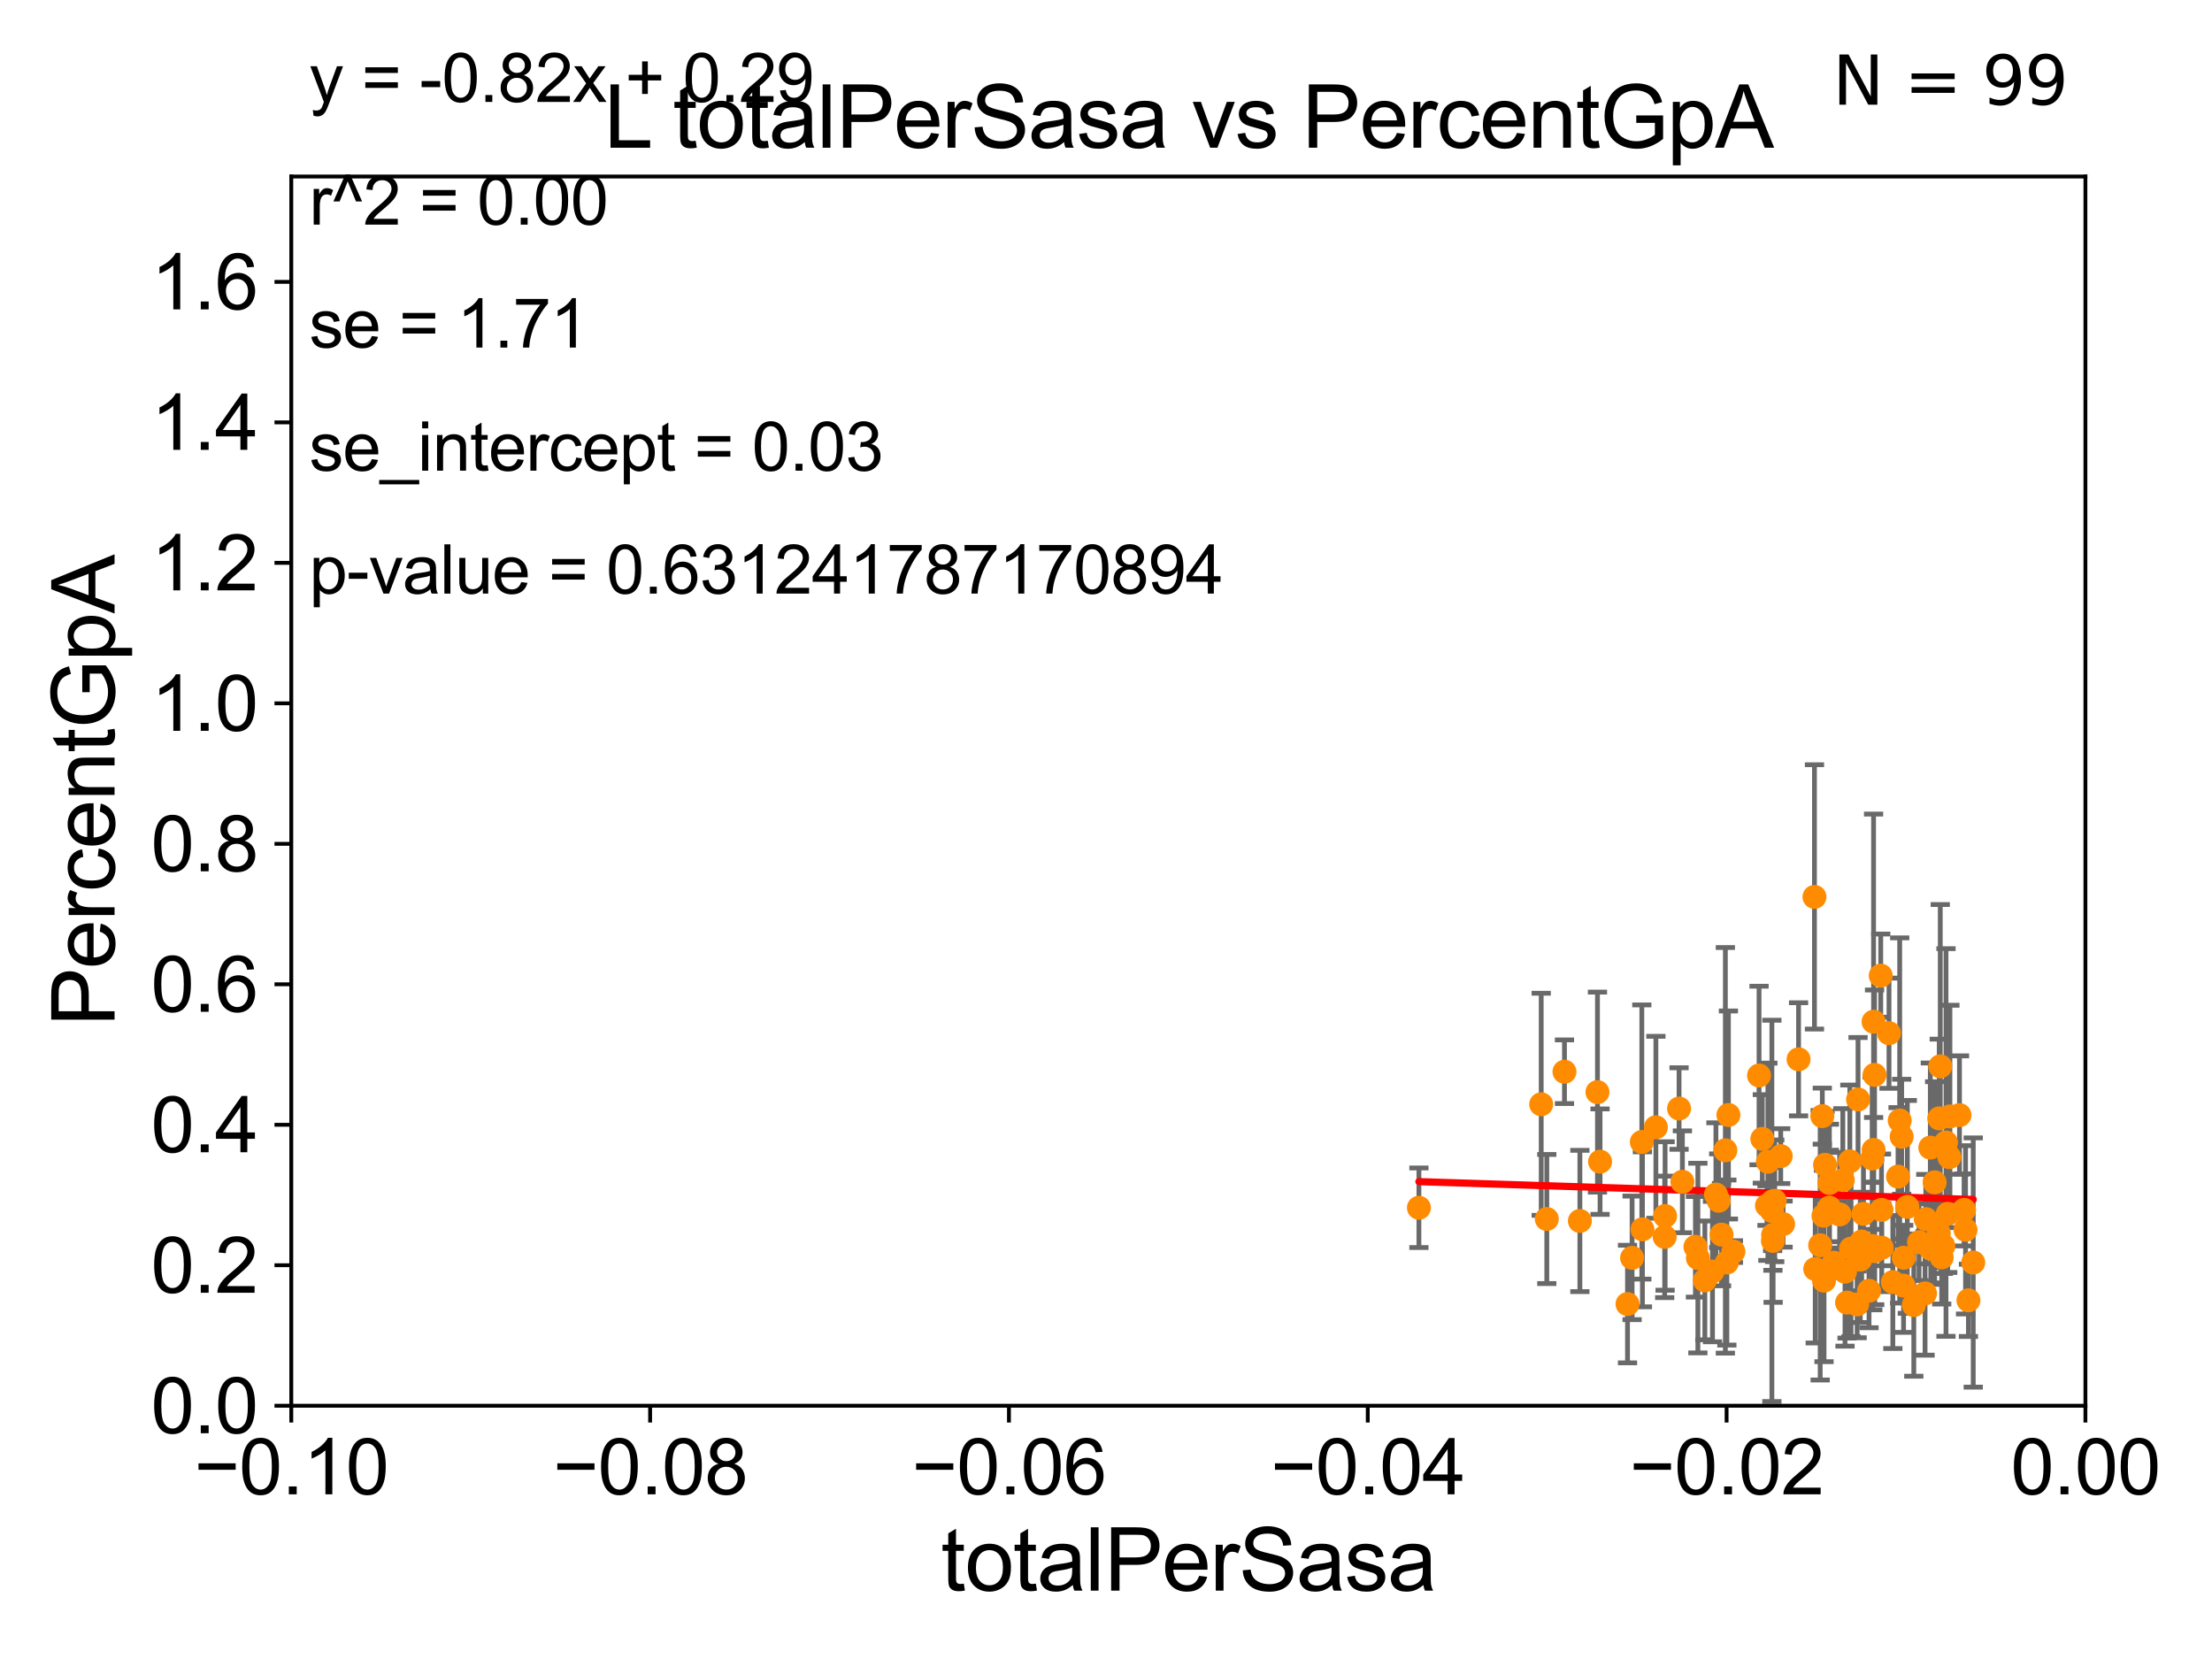 <?xml version="1.0" encoding="utf-8" standalone="no"?>
<!DOCTYPE svg PUBLIC "-//W3C//DTD SVG 1.1//EN"
  "http://www.w3.org/Graphics/SVG/1.1/DTD/svg11.dtd">
<svg xmlns:xlink="http://www.w3.org/1999/xlink" width="460.8pt" height="345.6pt" viewBox="0 0 460.8 345.6" xmlns="http://www.w3.org/2000/svg" version="1.1">
 <defs>
  <style type="text/css">*{stroke-linejoin: round; stroke-linecap: butt}</style>
 </defs>
 <g id="figure_1">
  <g id="patch_1">
   <path d="M 0 345.6 
L 460.8 345.6 
L 460.8 0 
L 0 0 
z
" style="fill: #ffffff"/>
  </g>
  <g id="axes_1">
   <g id="patch_2">
    <path d="M 60.68 292.84 
L 434.43 292.84 
L 434.43 36.775 
L 60.68 36.775 
z
" style="fill: #ffffff"/>
   </g>
   <g id="PathCollection_1">
    <defs>
     <path id="mab3065701b" d="M 0 1.118 
C 0.297 1.118 0.581 1 0.791 0.791 
C 1 0.581 1.118 0.297 1.118 0 
C 1.118 -0.297 1 -0.581 0.791 -0.791 
C 0.581 -1 0.297 -1.118 0 -1.118 
C -0.297 -1.118 -0.581 -1 -0.791 -0.791 
C -1 -0.581 -1.118 -0.297 -1.118 0 
C -1.118 0.297 -1 0.581 -0.791 0.791 
C -0.581 1 -0.297 1.118 0 1.118 
z
" style="stroke: #ff8c00"/>
    </defs>
    <g clip-path="url(#pcdff55fbd7)">
     <use xlink:href="#mab3065701b" x="387.066" y="229.035" style="fill: #ff8c00; stroke: #ff8c00"/>
     <use xlink:href="#mab3065701b" x="381.082" y="251.568" style="fill: #ff8c00; stroke: #ff8c00"/>
     <use xlink:href="#mab3065701b" x="379.177" y="259.41" style="fill: #ff8c00; stroke: #ff8c00"/>
     <use xlink:href="#mab3065701b" x="378.144" y="264.352" style="fill: #ff8c00; stroke: #ff8c00"/>
     <use xlink:href="#mab3065701b" x="389.353" y="268.894" style="fill: #ff8c00; stroke: #ff8c00"/>
     <use xlink:href="#mab3065701b" x="369.373" y="257.264" style="fill: #ff8c00; stroke: #ff8c00"/>
     <use xlink:href="#mab3065701b" x="390.135" y="259.567" style="fill: #ff8c00; stroke: #ff8c00"/>
     <use xlink:href="#mab3065701b" x="384.349" y="264.918" style="fill: #ff8c00; stroke: #ff8c00"/>
     <use xlink:href="#mab3065701b" x="387.814" y="258.632" style="fill: #ff8c00; stroke: #ff8c00"/>
     <use xlink:href="#mab3065701b" x="383.229" y="252.991" style="fill: #ff8c00; stroke: #ff8c00"/>
     <use xlink:href="#mab3065701b" x="368.095" y="251.144" style="fill: #ff8c00; stroke: #ff8c00"/>
     <use xlink:href="#mab3065701b" x="361.104" y="260.73" style="fill: #ff8c00; stroke: #ff8c00"/>
     <use xlink:href="#mab3065701b" x="387.53" y="262.405" style="fill: #ff8c00; stroke: #ff8c00"/>
     <use xlink:href="#mab3065701b" x="385.355" y="241.934" style="fill: #ff8c00; stroke: #ff8c00"/>
     <use xlink:href="#mab3065701b" x="382.047" y="263.043" style="fill: #ff8c00; stroke: #ff8c00"/>
     <use xlink:href="#mab3065701b" x="390.535" y="260.63" style="fill: #ff8c00; stroke: #ff8c00"/>
     <use xlink:href="#mab3065701b" x="398.679" y="271.869" style="fill: #ff8c00; stroke: #ff8c00"/>
     <use xlink:href="#mab3065701b" x="385.603" y="260.105" style="fill: #ff8c00; stroke: #ff8c00"/>
     <use xlink:href="#mab3065701b" x="401.023" y="269.441" style="fill: #ff8c00; stroke: #ff8c00"/>
     <use xlink:href="#mab3065701b" x="405.387" y="237.999" style="fill: #ff8c00; stroke: #ff8c00"/>
     <use xlink:href="#mab3065701b" x="402.219" y="260.133" style="fill: #ff8c00; stroke: #ff8c00"/>
     <use xlink:href="#mab3065701b" x="405.745" y="252.871" style="fill: #ff8c00; stroke: #ff8c00"/>
     <use xlink:href="#mab3065701b" x="396.153" y="236.801" style="fill: #ff8c00; stroke: #ff8c00"/>
     <use xlink:href="#mab3065701b" x="397.33" y="251.415" style="fill: #ff8c00; stroke: #ff8c00"/>
     <use xlink:href="#mab3065701b" x="403.98" y="232.979" style="fill: #ff8c00; stroke: #ff8c00"/>
     <use xlink:href="#mab3065701b" x="406.201" y="232.572" style="fill: #ff8c00; stroke: #ff8c00"/>
     <use xlink:href="#mab3065701b" x="404.192" y="222.136" style="fill: #ff8c00; stroke: #ff8c00"/>
     <use xlink:href="#mab3065701b" x="406.092" y="241.061" style="fill: #ff8c00; stroke: #ff8c00"/>
     <use xlink:href="#mab3065701b" x="409.458" y="256.194" style="fill: #ff8c00; stroke: #ff8c00"/>
     <use xlink:href="#mab3065701b" x="408.196" y="232.291" style="fill: #ff8c00; stroke: #ff8c00"/>
     <use xlink:href="#mab3065701b" x="403.881" y="256.866" style="fill: #ff8c00; stroke: #ff8c00"/>
     <use xlink:href="#mab3065701b" x="404.843" y="259.543" style="fill: #ff8c00; stroke: #ff8c00"/>
     <use xlink:href="#mab3065701b" x="411.061" y="263.003" style="fill: #ff8c00; stroke: #ff8c00"/>
     <use xlink:href="#mab3065701b" x="409.157" y="252.045" style="fill: #ff8c00; stroke: #ff8c00"/>
     <use xlink:href="#mab3065701b" x="410.062" y="270.882" style="fill: #ff8c00; stroke: #ff8c00"/>
     <use xlink:href="#mab3065701b" x="396.546" y="267.823" style="fill: #ff8c00; stroke: #ff8c00"/>
     <use xlink:href="#mab3065701b" x="383.89" y="245.828" style="fill: #ff8c00; stroke: #ff8c00"/>
     <use xlink:href="#mab3065701b" x="403.022" y="246.304" style="fill: #ff8c00; stroke: #ff8c00"/>
     <use xlink:href="#mab3065701b" x="381.095" y="246.435" style="fill: #ff8c00; stroke: #ff8c00"/>
     <use xlink:href="#mab3065701b" x="386.874" y="271.729" style="fill: #ff8c00; stroke: #ff8c00"/>
     <use xlink:href="#mab3065701b" x="390.306" y="239.556" style="fill: #ff8c00; stroke: #ff8c00"/>
     <use xlink:href="#mab3065701b" x="390.009" y="241.343" style="fill: #ff8c00; stroke: #ff8c00"/>
     <use xlink:href="#mab3065701b" x="391.946" y="252.041" style="fill: #ff8c00; stroke: #ff8c00"/>
     <use xlink:href="#mab3065701b" x="395.743" y="233.413" style="fill: #ff8c00; stroke: #ff8c00"/>
     <use xlink:href="#mab3065701b" x="394.314" y="267.078" style="fill: #ff8c00; stroke: #ff8c00"/>
     <use xlink:href="#mab3065701b" x="395.397" y="245.109" style="fill: #ff8c00; stroke: #ff8c00"/>
     <use xlink:href="#mab3065701b" x="393.516" y="215.238" style="fill: #ff8c00; stroke: #ff8c00"/>
     <use xlink:href="#mab3065701b" x="390.504" y="223.915" style="fill: #ff8c00; stroke: #ff8c00"/>
     <use xlink:href="#mab3065701b" x="391.791" y="203.239" style="fill: #ff8c00; stroke: #ff8c00"/>
     <use xlink:href="#mab3065701b" x="391.997" y="259.913" style="fill: #ff8c00; stroke: #ff8c00"/>
     <use xlink:href="#mab3065701b" x="384.775" y="271.352" style="fill: #ff8c00; stroke: #ff8c00"/>
     <use xlink:href="#mab3065701b" x="396.579" y="262.01" style="fill: #ff8c00; stroke: #ff8c00"/>
     <use xlink:href="#mab3065701b" x="404.494" y="261.941" style="fill: #ff8c00; stroke: #ff8c00"/>
     <use xlink:href="#mab3065701b" x="390.299" y="212.841" style="fill: #ff8c00; stroke: #ff8c00"/>
     <use xlink:href="#mab3065701b" x="401.178" y="253.967" style="fill: #ff8c00; stroke: #ff8c00"/>
     <use xlink:href="#mab3065701b" x="399.773" y="258.768" style="fill: #ff8c00; stroke: #ff8c00"/>
     <use xlink:href="#mab3065701b" x="402.119" y="239.066" style="fill: #ff8c00; stroke: #ff8c00"/>
     <use xlink:href="#mab3065701b" x="377.987" y="186.841" style="fill: #ff8c00; stroke: #ff8c00"/>
     <use xlink:href="#mab3065701b" x="388.192" y="252.869" style="fill: #ff8c00; stroke: #ff8c00"/>
     <use xlink:href="#mab3065701b" x="379.979" y="266.783" style="fill: #ff8c00; stroke: #ff8c00"/>
     <use xlink:href="#mab3065701b" x="369.271" y="250.274" style="fill: #ff8c00; stroke: #ff8c00"/>
     <use xlink:href="#mab3065701b" x="366.442" y="224.046" style="fill: #ff8c00; stroke: #ff8c00"/>
     <use xlink:href="#mab3065701b" x="346.87" y="253.312" style="fill: #ff8c00; stroke: #ff8c00"/>
     <use xlink:href="#mab3065701b" x="353.699" y="262.075" style="fill: #ff8c00; stroke: #ff8c00"/>
     <use xlink:href="#mab3065701b" x="339.996" y="262.035" style="fill: #ff8c00; stroke: #ff8c00"/>
     <use xlink:href="#mab3065701b" x="332.782" y="227.51" style="fill: #ff8c00; stroke: #ff8c00"/>
     <use xlink:href="#mab3065701b" x="358.031" y="250.132" style="fill: #ff8c00; stroke: #ff8c00"/>
     <use xlink:href="#mab3065701b" x="357.459" y="248.845" style="fill: #ff8c00; stroke: #ff8c00"/>
     <use xlink:href="#mab3065701b" x="358.625" y="257.195" style="fill: #ff8c00; stroke: #ff8c00"/>
     <use xlink:href="#mab3065701b" x="344.95" y="234.829" style="fill: #ff8c00; stroke: #ff8c00"/>
     <use xlink:href="#mab3065701b" x="350.473" y="246.186" style="fill: #ff8c00; stroke: #ff8c00"/>
     <use xlink:href="#mab3065701b" x="374.674" y="220.673" style="fill: #ff8c00; stroke: #ff8c00"/>
     <use xlink:href="#mab3065701b" x="379.621" y="232.508" style="fill: #ff8c00; stroke: #ff8c00"/>
     <use xlink:href="#mab3065701b" x="371.447" y="255" style="fill: #ff8c00; stroke: #ff8c00"/>
     <use xlink:href="#mab3065701b" x="369.335" y="258.511" style="fill: #ff8c00; stroke: #ff8c00"/>
     <use xlink:href="#mab3065701b" x="342.146" y="256.094" style="fill: #ff8c00; stroke: #ff8c00"/>
     <use xlink:href="#mab3065701b" x="367.126" y="237.253" style="fill: #ff8c00; stroke: #ff8c00"/>
     <use xlink:href="#mab3065701b" x="356.743" y="264.89" style="fill: #ff8c00; stroke: #ff8c00"/>
     <use xlink:href="#mab3065701b" x="346.783" y="257.665" style="fill: #ff8c00; stroke: #ff8c00"/>
     <use xlink:href="#mab3065701b" x="369.115" y="252.247" style="fill: #ff8c00; stroke: #ff8c00"/>
     <use xlink:href="#mab3065701b" x="368.283" y="242.017" style="fill: #ff8c00; stroke: #ff8c00"/>
     <use xlink:href="#mab3065701b" x="360.06" y="232.272" style="fill: #ff8c00; stroke: #ff8c00"/>
     <use xlink:href="#mab3065701b" x="359.425" y="239.633" style="fill: #ff8c00; stroke: #ff8c00"/>
     <use xlink:href="#mab3065701b" x="380.187" y="242.651" style="fill: #ff8c00; stroke: #ff8c00"/>
     <use xlink:href="#mab3065701b" x="369.707" y="250.151" style="fill: #ff8c00; stroke: #ff8c00"/>
     <use xlink:href="#mab3065701b" x="353.19" y="259.734" style="fill: #ff8c00; stroke: #ff8c00"/>
     <use xlink:href="#mab3065701b" x="321.06" y="230.042" style="fill: #ff8c00; stroke: #ff8c00"/>
     <use xlink:href="#mab3065701b" x="329.118" y="254.347" style="fill: #ff8c00; stroke: #ff8c00"/>
     <use xlink:href="#mab3065701b" x="379.861" y="253.254" style="fill: #ff8c00; stroke: #ff8c00"/>
     <use xlink:href="#mab3065701b" x="339.041" y="271.66" style="fill: #ff8c00; stroke: #ff8c00"/>
     <use xlink:href="#mab3065701b" x="359.738" y="263.007" style="fill: #ff8c00; stroke: #ff8c00"/>
     <use xlink:href="#mab3065701b" x="370.956" y="240.841" style="fill: #ff8c00; stroke: #ff8c00"/>
     <use xlink:href="#mab3065701b" x="325.907" y="223.262" style="fill: #ff8c00; stroke: #ff8c00"/>
     <use xlink:href="#mab3065701b" x="322.227" y="253.941" style="fill: #ff8c00; stroke: #ff8c00"/>
     <use xlink:href="#mab3065701b" x="349.78" y="230.927" style="fill: #ff8c00; stroke: #ff8c00"/>
     <use xlink:href="#mab3065701b" x="295.585" y="251.594" style="fill: #ff8c00; stroke: #ff8c00"/>
     <use xlink:href="#mab3065701b" x="333.321" y="241.991" style="fill: #ff8c00; stroke: #ff8c00"/>
     <use xlink:href="#mab3065701b" x="355.154" y="266.729" style="fill: #ff8c00; stroke: #ff8c00"/>
     <use xlink:href="#mab3065701b" x="342.022" y="237.902" style="fill: #ff8c00; stroke: #ff8c00"/>
    </g>
   </g>
   <g id="matplotlib.axis_1">
    <g id="xtick_1">
     <g id="line2d_1">
      <defs>
       <path id="m3f981d8ab4" d="M 0 0 
L 0 3.5 
" style="stroke: #000000; stroke-width: 0.8"/>
      </defs>
      <g>
       <use xlink:href="#m3f981d8ab4" x="60.68" y="292.84" style="stroke: #000000; stroke-width: 0.8"/>
      </g>
     </g>
     <g id="text_1">
      <!-- −0.10 -->
      <g transform="translate(40.439 311.293)scale(0.16 -0.16)">
       <defs>
        <path id="ArialMT-2212" d="M 3381 1997 
L 356 1997 
L 356 2522 
L 3381 2522 
L 3381 1997 
z
" transform="scale(0.016)"/>
        <path id="ArialMT-30" d="M 266 2259 
Q 266 3072 433 3567 
Q 600 4063 929 4331 
Q 1259 4600 1759 4600 
Q 2128 4600 2406 4451 
Q 2684 4303 2865 4023 
Q 3047 3744 3150 3342 
Q 3253 2941 3253 2259 
Q 3253 1453 3087 958 
Q 2922 463 2592 192 
Q 2263 -78 1759 -78 
Q 1097 -78 719 397 
Q 266 969 266 2259 
z
M 844 2259 
Q 844 1131 1108 757 
Q 1372 384 1759 384 
Q 2147 384 2411 759 
Q 2675 1134 2675 2259 
Q 2675 3391 2411 3762 
Q 2147 4134 1753 4134 
Q 1366 4134 1134 3806 
Q 844 3388 844 2259 
z
" transform="scale(0.016)"/>
        <path id="ArialMT-2e" d="M 581 0 
L 581 641 
L 1222 641 
L 1222 0 
L 581 0 
z
" transform="scale(0.016)"/>
        <path id="ArialMT-31" d="M 2384 0 
L 1822 0 
L 1822 3584 
Q 1619 3391 1289 3197 
Q 959 3003 697 2906 
L 697 3450 
Q 1169 3672 1522 3987 
Q 1875 4303 2022 4600 
L 2384 4600 
L 2384 0 
z
" transform="scale(0.016)"/>
       </defs>
       <use xlink:href="#ArialMT-2212"/>
       <use xlink:href="#ArialMT-30" x="58.398"/>
       <use xlink:href="#ArialMT-2e" x="114.014"/>
       <use xlink:href="#ArialMT-31" x="141.797"/>
       <use xlink:href="#ArialMT-30" x="197.412"/>
      </g>
     </g>
    </g>
    <g id="xtick_2">
     <g id="line2d_2">
      <g>
       <use xlink:href="#m3f981d8ab4" x="135.43" y="292.84" style="stroke: #000000; stroke-width: 0.8"/>
      </g>
     </g>
     <g id="text_2">
      <!-- −0.08 -->
      <g transform="translate(115.189 311.293)scale(0.16 -0.16)">
       <defs>
        <path id="ArialMT-38" d="M 1131 2484 
Q 781 2613 612 2850 
Q 444 3088 444 3419 
Q 444 3919 803 4259 
Q 1163 4600 1759 4600 
Q 2359 4600 2725 4251 
Q 3091 3903 3091 3403 
Q 3091 3084 2923 2848 
Q 2756 2613 2416 2484 
Q 2838 2347 3058 2040 
Q 3278 1734 3278 1309 
Q 3278 722 2862 322 
Q 2447 -78 1769 -78 
Q 1091 -78 675 323 
Q 259 725 259 1325 
Q 259 1772 486 2073 
Q 713 2375 1131 2484 
z
M 1019 3438 
Q 1019 3113 1228 2906 
Q 1438 2700 1772 2700 
Q 2097 2700 2305 2904 
Q 2513 3109 2513 3406 
Q 2513 3716 2298 3927 
Q 2084 4138 1766 4138 
Q 1444 4138 1231 3931 
Q 1019 3725 1019 3438 
z
M 838 1322 
Q 838 1081 952 856 
Q 1066 631 1291 507 
Q 1516 384 1775 384 
Q 2178 384 2440 643 
Q 2703 903 2703 1303 
Q 2703 1709 2433 1975 
Q 2163 2241 1756 2241 
Q 1359 2241 1098 1978 
Q 838 1716 838 1322 
z
" transform="scale(0.016)"/>
       </defs>
       <use xlink:href="#ArialMT-2212"/>
       <use xlink:href="#ArialMT-30" x="58.398"/>
       <use xlink:href="#ArialMT-2e" x="114.014"/>
       <use xlink:href="#ArialMT-30" x="141.797"/>
       <use xlink:href="#ArialMT-38" x="197.412"/>
      </g>
     </g>
    </g>
    <g id="xtick_3">
     <g id="line2d_3">
      <g>
       <use xlink:href="#m3f981d8ab4" x="210.18" y="292.84" style="stroke: #000000; stroke-width: 0.8"/>
      </g>
     </g>
     <g id="text_3">
      <!-- −0.06 -->
      <g transform="translate(189.939 311.293)scale(0.16 -0.16)">
       <defs>
        <path id="ArialMT-36" d="M 3184 3459 
L 2625 3416 
Q 2550 3747 2413 3897 
Q 2184 4138 1850 4138 
Q 1581 4138 1378 3988 
Q 1113 3794 959 3422 
Q 806 3050 800 2363 
Q 1003 2672 1297 2822 
Q 1591 2972 1913 2972 
Q 2475 2972 2870 2558 
Q 3266 2144 3266 1488 
Q 3266 1056 3080 686 
Q 2894 316 2569 119 
Q 2244 -78 1831 -78 
Q 1128 -78 684 439 
Q 241 956 241 2144 
Q 241 3472 731 4075 
Q 1159 4600 1884 4600 
Q 2425 4600 2770 4297 
Q 3116 3994 3184 3459 
z
M 888 1484 
Q 888 1194 1011 928 
Q 1134 663 1356 523 
Q 1578 384 1822 384 
Q 2178 384 2434 671 
Q 2691 959 2691 1453 
Q 2691 1928 2437 2201 
Q 2184 2475 1800 2475 
Q 1419 2475 1153 2201 
Q 888 1928 888 1484 
z
" transform="scale(0.016)"/>
       </defs>
       <use xlink:href="#ArialMT-2212"/>
       <use xlink:href="#ArialMT-30" x="58.398"/>
       <use xlink:href="#ArialMT-2e" x="114.014"/>
       <use xlink:href="#ArialMT-30" x="141.797"/>
       <use xlink:href="#ArialMT-36" x="197.412"/>
      </g>
     </g>
    </g>
    <g id="xtick_4">
     <g id="line2d_4">
      <g>
       <use xlink:href="#m3f981d8ab4" x="284.93" y="292.84" style="stroke: #000000; stroke-width: 0.8"/>
      </g>
     </g>
     <g id="text_4">
      <!-- −0.04 -->
      <g transform="translate(264.689 311.293)scale(0.16 -0.16)">
       <defs>
        <path id="ArialMT-34" d="M 2069 0 
L 2069 1097 
L 81 1097 
L 81 1613 
L 2172 4581 
L 2631 4581 
L 2631 1613 
L 3250 1613 
L 3250 1097 
L 2631 1097 
L 2631 0 
L 2069 0 
z
M 2069 1613 
L 2069 3678 
L 634 1613 
L 2069 1613 
z
" transform="scale(0.016)"/>
       </defs>
       <use xlink:href="#ArialMT-2212"/>
       <use xlink:href="#ArialMT-30" x="58.398"/>
       <use xlink:href="#ArialMT-2e" x="114.014"/>
       <use xlink:href="#ArialMT-30" x="141.797"/>
       <use xlink:href="#ArialMT-34" x="197.412"/>
      </g>
     </g>
    </g>
    <g id="xtick_5">
     <g id="line2d_5">
      <g>
       <use xlink:href="#m3f981d8ab4" x="359.68" y="292.84" style="stroke: #000000; stroke-width: 0.8"/>
      </g>
     </g>
     <g id="text_5">
      <!-- −0.02 -->
      <g transform="translate(339.439 311.293)scale(0.16 -0.16)">
       <defs>
        <path id="ArialMT-32" d="M 3222 541 
L 3222 0 
L 194 0 
Q 188 203 259 391 
Q 375 700 629 1000 
Q 884 1300 1366 1694 
Q 2113 2306 2375 2664 
Q 2638 3022 2638 3341 
Q 2638 3675 2398 3904 
Q 2159 4134 1775 4134 
Q 1369 4134 1125 3890 
Q 881 3647 878 3216 
L 300 3275 
Q 359 3922 746 4261 
Q 1134 4600 1788 4600 
Q 2447 4600 2831 4234 
Q 3216 3869 3216 3328 
Q 3216 3053 3103 2787 
Q 2991 2522 2730 2228 
Q 2469 1934 1863 1422 
Q 1356 997 1212 845 
Q 1069 694 975 541 
L 3222 541 
z
" transform="scale(0.016)"/>
       </defs>
       <use xlink:href="#ArialMT-2212"/>
       <use xlink:href="#ArialMT-30" x="58.398"/>
       <use xlink:href="#ArialMT-2e" x="114.014"/>
       <use xlink:href="#ArialMT-30" x="141.797"/>
       <use xlink:href="#ArialMT-32" x="197.412"/>
      </g>
     </g>
    </g>
    <g id="xtick_6">
     <g id="line2d_6">
      <g>
       <use xlink:href="#m3f981d8ab4" x="434.43" y="292.84" style="stroke: #000000; stroke-width: 0.8"/>
      </g>
     </g>
     <g id="text_6">
      <!-- 0.00 -->
      <g transform="translate(418.861 311.293)scale(0.16 -0.16)">
       <use xlink:href="#ArialMT-30"/>
       <use xlink:href="#ArialMT-2e" x="55.615"/>
       <use xlink:href="#ArialMT-30" x="83.398"/>
       <use xlink:href="#ArialMT-30" x="139.014"/>
      </g>
     </g>
    </g>
    <g id="text_7">
     <!-- totalPerSasa -->
     <g transform="translate(196.027 331.357)scale(0.18 -0.18)">
      <defs>
       <path id="ArialMT-74" d="M 1650 503 
L 1731 6 
Q 1494 -44 1306 -44 
Q 1000 -44 831 53 
Q 663 150 594 308 
Q 525 466 525 972 
L 525 2881 
L 113 2881 
L 113 3319 
L 525 3319 
L 525 4141 
L 1084 4478 
L 1084 3319 
L 1650 3319 
L 1650 2881 
L 1084 2881 
L 1084 941 
Q 1084 700 1114 631 
Q 1144 563 1211 522 
Q 1278 481 1403 481 
Q 1497 481 1650 503 
z
" transform="scale(0.016)"/>
       <path id="ArialMT-6f" d="M 213 1659 
Q 213 2581 725 3025 
Q 1153 3394 1769 3394 
Q 2453 3394 2887 2945 
Q 3322 2497 3322 1706 
Q 3322 1066 3130 698 
Q 2938 331 2570 128 
Q 2203 -75 1769 -75 
Q 1072 -75 642 372 
Q 213 819 213 1659 
z
M 791 1659 
Q 791 1022 1069 705 
Q 1347 388 1769 388 
Q 2188 388 2466 706 
Q 2744 1025 2744 1678 
Q 2744 2294 2464 2611 
Q 2184 2928 1769 2928 
Q 1347 2928 1069 2612 
Q 791 2297 791 1659 
z
" transform="scale(0.016)"/>
       <path id="ArialMT-61" d="M 2588 409 
Q 2275 144 1986 34 
Q 1697 -75 1366 -75 
Q 819 -75 525 192 
Q 231 459 231 875 
Q 231 1119 342 1320 
Q 453 1522 633 1644 
Q 813 1766 1038 1828 
Q 1203 1872 1538 1913 
Q 2219 1994 2541 2106 
Q 2544 2222 2544 2253 
Q 2544 2597 2384 2738 
Q 2169 2928 1744 2928 
Q 1347 2928 1158 2789 
Q 969 2650 878 2297 
L 328 2372 
Q 403 2725 575 2942 
Q 747 3159 1072 3276 
Q 1397 3394 1825 3394 
Q 2250 3394 2515 3294 
Q 2781 3194 2906 3042 
Q 3031 2891 3081 2659 
Q 3109 2516 3109 2141 
L 3109 1391 
Q 3109 606 3145 398 
Q 3181 191 3288 0 
L 2700 0 
Q 2613 175 2588 409 
z
M 2541 1666 
Q 2234 1541 1622 1453 
Q 1275 1403 1131 1340 
Q 988 1278 909 1158 
Q 831 1038 831 891 
Q 831 666 1001 516 
Q 1172 366 1500 366 
Q 1825 366 2078 508 
Q 2331 650 2450 897 
Q 2541 1088 2541 1459 
L 2541 1666 
z
" transform="scale(0.016)"/>
       <path id="ArialMT-6c" d="M 409 0 
L 409 4581 
L 972 4581 
L 972 0 
L 409 0 
z
" transform="scale(0.016)"/>
       <path id="ArialMT-50" d="M 494 0 
L 494 4581 
L 2222 4581 
Q 2678 4581 2919 4538 
Q 3256 4481 3484 4323 
Q 3713 4166 3852 3881 
Q 3991 3597 3991 3256 
Q 3991 2672 3619 2267 
Q 3247 1863 2275 1863 
L 1100 1863 
L 1100 0 
L 494 0 
z
M 1100 2403 
L 2284 2403 
Q 2872 2403 3119 2622 
Q 3366 2841 3366 3238 
Q 3366 3525 3220 3729 
Q 3075 3934 2838 4000 
Q 2684 4041 2272 4041 
L 1100 4041 
L 1100 2403 
z
" transform="scale(0.016)"/>
       <path id="ArialMT-65" d="M 2694 1069 
L 3275 997 
Q 3138 488 2766 206 
Q 2394 -75 1816 -75 
Q 1088 -75 661 373 
Q 234 822 234 1631 
Q 234 2469 665 2931 
Q 1097 3394 1784 3394 
Q 2450 3394 2872 2941 
Q 3294 2488 3294 1666 
Q 3294 1616 3291 1516 
L 816 1516 
Q 847 969 1125 678 
Q 1403 388 1819 388 
Q 2128 388 2347 550 
Q 2566 713 2694 1069 
z
M 847 1978 
L 2700 1978 
Q 2663 2397 2488 2606 
Q 2219 2931 1791 2931 
Q 1403 2931 1139 2672 
Q 875 2413 847 1978 
z
" transform="scale(0.016)"/>
       <path id="ArialMT-72" d="M 416 0 
L 416 3319 
L 922 3319 
L 922 2816 
Q 1116 3169 1280 3281 
Q 1444 3394 1641 3394 
Q 1925 3394 2219 3213 
L 2025 2691 
Q 1819 2813 1613 2813 
Q 1428 2813 1281 2702 
Q 1134 2591 1072 2394 
Q 978 2094 978 1738 
L 978 0 
L 416 0 
z
" transform="scale(0.016)"/>
       <path id="ArialMT-53" d="M 288 1472 
L 859 1522 
Q 900 1178 1048 958 
Q 1197 738 1509 602 
Q 1822 466 2213 466 
Q 2559 466 2825 569 
Q 3091 672 3220 851 
Q 3350 1031 3350 1244 
Q 3350 1459 3225 1620 
Q 3100 1781 2813 1891 
Q 2628 1963 1997 2114 
Q 1366 2266 1113 2400 
Q 784 2572 623 2826 
Q 463 3081 463 3397 
Q 463 3744 659 4045 
Q 856 4347 1234 4503 
Q 1613 4659 2075 4659 
Q 2584 4659 2973 4495 
Q 3363 4331 3572 4012 
Q 3781 3694 3797 3291 
L 3216 3247 
Q 3169 3681 2898 3903 
Q 2628 4125 2100 4125 
Q 1550 4125 1298 3923 
Q 1047 3722 1047 3438 
Q 1047 3191 1225 3031 
Q 1400 2872 2139 2705 
Q 2878 2538 3153 2413 
Q 3553 2228 3743 1945 
Q 3934 1663 3934 1294 
Q 3934 928 3725 604 
Q 3516 281 3123 101 
Q 2731 -78 2241 -78 
Q 1619 -78 1198 103 
Q 778 284 539 648 
Q 300 1013 288 1472 
z
" transform="scale(0.016)"/>
       <path id="ArialMT-73" d="M 197 991 
L 753 1078 
Q 800 744 1014 566 
Q 1228 388 1613 388 
Q 2000 388 2187 545 
Q 2375 703 2375 916 
Q 2375 1106 2209 1216 
Q 2094 1291 1634 1406 
Q 1016 1563 777 1677 
Q 538 1791 414 1992 
Q 291 2194 291 2438 
Q 291 2659 392 2848 
Q 494 3038 669 3163 
Q 800 3259 1026 3326 
Q 1253 3394 1513 3394 
Q 1903 3394 2198 3281 
Q 2494 3169 2634 2976 
Q 2775 2784 2828 2463 
L 2278 2388 
Q 2241 2644 2061 2787 
Q 1881 2931 1553 2931 
Q 1166 2931 1000 2803 
Q 834 2675 834 2503 
Q 834 2394 903 2306 
Q 972 2216 1119 2156 
Q 1203 2125 1616 2013 
Q 2213 1853 2448 1751 
Q 2684 1650 2818 1456 
Q 2953 1263 2953 975 
Q 2953 694 2789 445 
Q 2625 197 2315 61 
Q 2006 -75 1616 -75 
Q 969 -75 630 194 
Q 291 463 197 991 
z
" transform="scale(0.016)"/>
      </defs>
      <use xlink:href="#ArialMT-74"/>
      <use xlink:href="#ArialMT-6f" x="27.783"/>
      <use xlink:href="#ArialMT-74" x="83.398"/>
      <use xlink:href="#ArialMT-61" x="111.182"/>
      <use xlink:href="#ArialMT-6c" x="166.797"/>
      <use xlink:href="#ArialMT-50" x="189.014"/>
      <use xlink:href="#ArialMT-65" x="255.713"/>
      <use xlink:href="#ArialMT-72" x="311.328"/>
      <use xlink:href="#ArialMT-53" x="344.629"/>
      <use xlink:href="#ArialMT-61" x="411.328"/>
      <use xlink:href="#ArialMT-73" x="466.943"/>
      <use xlink:href="#ArialMT-61" x="516.943"/>
     </g>
    </g>
   </g>
   <g id="matplotlib.axis_2">
    <g id="ytick_1">
     <g id="line2d_7">
      <defs>
       <path id="mb404c0de08" d="M 0 0 
L -3.5 0 
" style="stroke: #000000; stroke-width: 0.8"/>
      </defs>
      <g>
       <use xlink:href="#mb404c0de08" x="60.68" y="292.84" style="stroke: #000000; stroke-width: 0.8"/>
      </g>
     </g>
     <g id="text_8">
      <!-- 0.0 -->
      <g transform="translate(31.44 298.566)scale(0.16 -0.16)">
       <use xlink:href="#ArialMT-30"/>
       <use xlink:href="#ArialMT-2e" x="55.615"/>
       <use xlink:href="#ArialMT-30" x="83.398"/>
      </g>
     </g>
    </g>
    <g id="ytick_2">
     <g id="line2d_8">
      <g>
       <use xlink:href="#mb404c0de08" x="60.68" y="263.575" style="stroke: #000000; stroke-width: 0.8"/>
      </g>
     </g>
     <g id="text_9">
      <!-- 0.2 -->
      <g transform="translate(31.44 269.302)scale(0.16 -0.16)">
       <use xlink:href="#ArialMT-30"/>
       <use xlink:href="#ArialMT-2e" x="55.615"/>
       <use xlink:href="#ArialMT-32" x="83.398"/>
      </g>
     </g>
    </g>
    <g id="ytick_3">
     <g id="line2d_9">
      <g>
       <use xlink:href="#mb404c0de08" x="60.68" y="234.311" style="stroke: #000000; stroke-width: 0.8"/>
      </g>
     </g>
     <g id="text_10">
      <!-- 0.4 -->
      <g transform="translate(31.44 240.037)scale(0.16 -0.16)">
       <use xlink:href="#ArialMT-30"/>
       <use xlink:href="#ArialMT-2e" x="55.615"/>
       <use xlink:href="#ArialMT-34" x="83.398"/>
      </g>
     </g>
    </g>
    <g id="ytick_4">
     <g id="line2d_10">
      <g>
       <use xlink:href="#mb404c0de08" x="60.68" y="205.046" style="stroke: #000000; stroke-width: 0.8"/>
      </g>
     </g>
     <g id="text_11">
      <!-- 0.6 -->
      <g transform="translate(31.44 210.772)scale(0.16 -0.16)">
       <use xlink:href="#ArialMT-30"/>
       <use xlink:href="#ArialMT-2e" x="55.615"/>
       <use xlink:href="#ArialMT-36" x="83.398"/>
      </g>
     </g>
    </g>
    <g id="ytick_5">
     <g id="line2d_11">
      <g>
       <use xlink:href="#mb404c0de08" x="60.68" y="175.782" style="stroke: #000000; stroke-width: 0.8"/>
      </g>
     </g>
     <g id="text_12">
      <!-- 0.8 -->
      <g transform="translate(31.44 181.508)scale(0.16 -0.16)">
       <use xlink:href="#ArialMT-30"/>
       <use xlink:href="#ArialMT-2e" x="55.615"/>
       <use xlink:href="#ArialMT-38" x="83.398"/>
      </g>
     </g>
    </g>
    <g id="ytick_6">
     <g id="line2d_12">
      <g>
       <use xlink:href="#mb404c0de08" x="60.68" y="146.517" style="stroke: #000000; stroke-width: 0.8"/>
      </g>
     </g>
     <g id="text_13">
      <!-- 1.0 -->
      <g transform="translate(31.44 152.243)scale(0.16 -0.16)">
       <use xlink:href="#ArialMT-31"/>
       <use xlink:href="#ArialMT-2e" x="55.615"/>
       <use xlink:href="#ArialMT-30" x="83.398"/>
      </g>
     </g>
    </g>
    <g id="ytick_7">
     <g id="line2d_13">
      <g>
       <use xlink:href="#mb404c0de08" x="60.68" y="117.252" style="stroke: #000000; stroke-width: 0.8"/>
      </g>
     </g>
     <g id="text_14">
      <!-- 1.2 -->
      <g transform="translate(31.44 122.979)scale(0.16 -0.16)">
       <use xlink:href="#ArialMT-31"/>
       <use xlink:href="#ArialMT-2e" x="55.615"/>
       <use xlink:href="#ArialMT-32" x="83.398"/>
      </g>
     </g>
    </g>
    <g id="ytick_8">
     <g id="line2d_14">
      <g>
       <use xlink:href="#mb404c0de08" x="60.68" y="87.988" style="stroke: #000000; stroke-width: 0.8"/>
      </g>
     </g>
     <g id="text_15">
      <!-- 1.4 -->
      <g transform="translate(31.44 93.714)scale(0.16 -0.16)">
       <use xlink:href="#ArialMT-31"/>
       <use xlink:href="#ArialMT-2e" x="55.615"/>
       <use xlink:href="#ArialMT-34" x="83.398"/>
      </g>
     </g>
    </g>
    <g id="ytick_9">
     <g id="line2d_15">
      <g>
       <use xlink:href="#mb404c0de08" x="60.68" y="58.723" style="stroke: #000000; stroke-width: 0.8"/>
      </g>
     </g>
     <g id="text_16">
      <!-- 1.6 -->
      <g transform="translate(31.44 64.45)scale(0.16 -0.16)">
       <use xlink:href="#ArialMT-31"/>
       <use xlink:href="#ArialMT-2e" x="55.615"/>
       <use xlink:href="#ArialMT-36" x="83.398"/>
      </g>
     </g>
    </g>
    <g id="text_17">
     <!-- PercentGpA -->
     <g transform="translate(23.863 213.831)rotate(-90)scale(0.18 -0.18)">
      <defs>
       <path id="ArialMT-63" d="M 2588 1216 
L 3141 1144 
Q 3050 572 2676 248 
Q 2303 -75 1759 -75 
Q 1078 -75 664 370 
Q 250 816 250 1647 
Q 250 2184 428 2587 
Q 606 2991 970 3192 
Q 1334 3394 1763 3394 
Q 2303 3394 2647 3120 
Q 2991 2847 3088 2344 
L 2541 2259 
Q 2463 2594 2264 2762 
Q 2066 2931 1784 2931 
Q 1359 2931 1093 2626 
Q 828 2322 828 1663 
Q 828 994 1084 691 
Q 1341 388 1753 388 
Q 2084 388 2306 591 
Q 2528 794 2588 1216 
z
" transform="scale(0.016)"/>
       <path id="ArialMT-6e" d="M 422 0 
L 422 3319 
L 928 3319 
L 928 2847 
Q 1294 3394 1984 3394 
Q 2284 3394 2536 3286 
Q 2788 3178 2913 3003 
Q 3038 2828 3088 2588 
Q 3119 2431 3119 2041 
L 3119 0 
L 2556 0 
L 2556 2019 
Q 2556 2363 2490 2533 
Q 2425 2703 2258 2804 
Q 2091 2906 1866 2906 
Q 1506 2906 1245 2678 
Q 984 2450 984 1813 
L 984 0 
L 422 0 
z
" transform="scale(0.016)"/>
       <path id="ArialMT-47" d="M 2638 1797 
L 2638 2334 
L 4578 2338 
L 4578 638 
Q 4131 281 3656 101 
Q 3181 -78 2681 -78 
Q 2006 -78 1454 211 
Q 903 500 622 1047 
Q 341 1594 341 2269 
Q 341 2938 620 3517 
Q 900 4097 1425 4378 
Q 1950 4659 2634 4659 
Q 3131 4659 3532 4498 
Q 3934 4338 4162 4050 
Q 4391 3763 4509 3300 
L 3963 3150 
Q 3859 3500 3706 3700 
Q 3553 3900 3268 4020 
Q 2984 4141 2638 4141 
Q 2222 4141 1919 4014 
Q 1616 3888 1430 3681 
Q 1244 3475 1141 3228 
Q 966 2803 966 2306 
Q 966 1694 1177 1281 
Q 1388 869 1791 669 
Q 2194 469 2647 469 
Q 3041 469 3416 620 
Q 3791 772 3984 944 
L 3984 1797 
L 2638 1797 
z
" transform="scale(0.016)"/>
       <path id="ArialMT-70" d="M 422 -1272 
L 422 3319 
L 934 3319 
L 934 2888 
Q 1116 3141 1344 3267 
Q 1572 3394 1897 3394 
Q 2322 3394 2647 3175 
Q 2972 2956 3137 2557 
Q 3303 2159 3303 1684 
Q 3303 1175 3120 767 
Q 2938 359 2589 142 
Q 2241 -75 1856 -75 
Q 1575 -75 1351 44 
Q 1128 163 984 344 
L 984 -1272 
L 422 -1272 
z
M 931 1641 
Q 931 1000 1190 694 
Q 1450 388 1819 388 
Q 2194 388 2461 705 
Q 2728 1022 2728 1688 
Q 2728 2322 2467 2637 
Q 2206 2953 1844 2953 
Q 1484 2953 1207 2617 
Q 931 2281 931 1641 
z
" transform="scale(0.016)"/>
       <path id="ArialMT-41" d="M -9 0 
L 1750 4581 
L 2403 4581 
L 4278 0 
L 3588 0 
L 3053 1388 
L 1138 1388 
L 634 0 
L -9 0 
z
M 1313 1881 
L 2866 1881 
L 2388 3150 
Q 2169 3728 2063 4100 
Q 1975 3659 1816 3225 
L 1313 1881 
z
" transform="scale(0.016)"/>
      </defs>
      <use xlink:href="#ArialMT-50"/>
      <use xlink:href="#ArialMT-65" x="66.699"/>
      <use xlink:href="#ArialMT-72" x="122.314"/>
      <use xlink:href="#ArialMT-63" x="155.615"/>
      <use xlink:href="#ArialMT-65" x="205.615"/>
      <use xlink:href="#ArialMT-6e" x="261.23"/>
      <use xlink:href="#ArialMT-74" x="316.846"/>
      <use xlink:href="#ArialMT-47" x="344.629"/>
      <use xlink:href="#ArialMT-70" x="422.412"/>
      <use xlink:href="#ArialMT-41" x="478.027"/>
     </g>
    </g>
   </g>
   <g id="LineCollection_1">
    <path d="M 387.066 241.938 
L 387.066 216.132 
" clip-path="url(#pcdff55fbd7)" style="fill: none; stroke: #696969"/>
    <path d="M 381.082 263.519 
L 381.082 239.616 
" clip-path="url(#pcdff55fbd7)" style="fill: none; stroke: #696969"/>
    <path d="M 379.177 287.476 
L 379.177 231.343 
" clip-path="url(#pcdff55fbd7)" style="fill: none; stroke: #696969"/>
    <path d="M 378.144 279.767 
L 378.144 248.938 
" clip-path="url(#pcdff55fbd7)" style="fill: none; stroke: #696969"/>
    <path d="M 389.353 276.59 
L 389.353 261.197 
" clip-path="url(#pcdff55fbd7)" style="fill: none; stroke: #696969"/>
    <path d="M 369.373 271.295 
L 369.373 243.234 
" clip-path="url(#pcdff55fbd7)" style="fill: none; stroke: #696969"/>
    <path d="M 390.135 272.864 
L 390.135 246.271 
" clip-path="url(#pcdff55fbd7)" style="fill: none; stroke: #696969"/>
    <path d="M 384.349 280.424 
L 384.349 249.412 
" clip-path="url(#pcdff55fbd7)" style="fill: none; stroke: #696969"/>
    <path d="M 387.814 268.908 
L 387.814 248.356 
" clip-path="url(#pcdff55fbd7)" style="fill: none; stroke: #696969"/>
    <path d="M 383.229 265.922 
L 383.229 240.06 
" clip-path="url(#pcdff55fbd7)" style="fill: none; stroke: #696969"/>
    <path d="M 368.095 255.268 
L 368.095 247.021 
" clip-path="url(#pcdff55fbd7)" style="fill: none; stroke: #696969"/>
    <path d="M 361.104 262.991 
L 361.104 258.468 
" clip-path="url(#pcdff55fbd7)" style="fill: none; stroke: #696969"/>
    <path d="M 387.53 275.502 
L 387.53 249.307 
" clip-path="url(#pcdff55fbd7)" style="fill: none; stroke: #696969"/>
    <path d="M 385.355 257.835 
L 385.355 226.034 
" clip-path="url(#pcdff55fbd7)" style="fill: none; stroke: #696969"/>
    <path d="M 382.047 266.095 
L 382.047 259.991 
" clip-path="url(#pcdff55fbd7)" style="fill: none; stroke: #696969"/>
    <path d="M 390.535 271.792 
L 390.535 249.468 
" clip-path="url(#pcdff55fbd7)" style="fill: none; stroke: #696969"/>
    <path d="M 398.679 286.693 
L 398.679 257.045 
" clip-path="url(#pcdff55fbd7)" style="fill: none; stroke: #696969"/>
    <path d="M 385.603 278.441 
L 385.603 241.768 
" clip-path="url(#pcdff55fbd7)" style="fill: none; stroke: #696969"/>
    <path d="M 401.023 282.303 
L 401.023 256.578 
" clip-path="url(#pcdff55fbd7)" style="fill: none; stroke: #696969"/>
    <path d="M 405.387 278.378 
L 405.387 197.62 
" clip-path="url(#pcdff55fbd7)" style="fill: none; stroke: #696969"/>
    <path d="M 402.219 267.566 
L 402.219 252.699 
" clip-path="url(#pcdff55fbd7)" style="fill: none; stroke: #696969"/>
    <path d="M 405.745 265.075 
L 405.745 240.667 
" clip-path="url(#pcdff55fbd7)" style="fill: none; stroke: #696969"/>
    <path d="M 396.153 248.777 
L 396.153 224.825 
" clip-path="url(#pcdff55fbd7)" style="fill: none; stroke: #696969"/>
    <path d="M 397.33 273.587 
L 397.33 229.244 
" clip-path="url(#pcdff55fbd7)" style="fill: none; stroke: #696969"/>
    <path d="M 403.98 249.483 
L 403.98 216.475 
" clip-path="url(#pcdff55fbd7)" style="fill: none; stroke: #696969"/>
    <path d="M 406.201 255.734 
L 406.201 209.411 
" clip-path="url(#pcdff55fbd7)" style="fill: none; stroke: #696969"/>
    <path d="M 404.192 255.839 
L 404.192 188.433 
" clip-path="url(#pcdff55fbd7)" style="fill: none; stroke: #696969"/>
    <path d="M 406.092 250.273 
L 406.092 231.849 
" clip-path="url(#pcdff55fbd7)" style="fill: none; stroke: #696969"/>
    <path d="M 409.458 273.723 
L 409.458 238.666 
" clip-path="url(#pcdff55fbd7)" style="fill: none; stroke: #696969"/>
    <path d="M 408.196 244.625 
L 408.196 219.956 
" clip-path="url(#pcdff55fbd7)" style="fill: none; stroke: #696969"/>
    <path d="M 403.881 264.014 
L 403.881 249.719 
" clip-path="url(#pcdff55fbd7)" style="fill: none; stroke: #696969"/>
    <path d="M 404.843 265.293 
L 404.843 253.793 
" clip-path="url(#pcdff55fbd7)" style="fill: none; stroke: #696969"/>
    <path d="M 411.061 288.965 
L 411.061 237.042 
" clip-path="url(#pcdff55fbd7)" style="fill: none; stroke: #696969"/>
    <path d="M 409.157 259.556 
L 409.157 244.534 
" clip-path="url(#pcdff55fbd7)" style="fill: none; stroke: #696969"/>
    <path d="M 410.062 278.408 
L 410.062 263.356 
" clip-path="url(#pcdff55fbd7)" style="fill: none; stroke: #696969"/>
    <path d="M 396.546 277.554 
L 396.546 258.093 
" clip-path="url(#pcdff55fbd7)" style="fill: none; stroke: #696969"/>
    <path d="M 383.89 260.704 
L 383.89 230.953 
" clip-path="url(#pcdff55fbd7)" style="fill: none; stroke: #696969"/>
    <path d="M 403.022 267.265 
L 403.022 225.344 
" clip-path="url(#pcdff55fbd7)" style="fill: none; stroke: #696969"/>
    <path d="M 381.095 258.675 
L 381.095 234.195 
" clip-path="url(#pcdff55fbd7)" style="fill: none; stroke: #696969"/>
    <path d="M 386.874 278.679 
L 386.874 264.778 
" clip-path="url(#pcdff55fbd7)" style="fill: none; stroke: #696969"/>
    <path d="M 390.306 246.322 
L 390.306 232.79 
" clip-path="url(#pcdff55fbd7)" style="fill: none; stroke: #696969"/>
    <path d="M 390.009 258.314 
L 390.009 224.371 
" clip-path="url(#pcdff55fbd7)" style="fill: none; stroke: #696969"/>
    <path d="M 391.946 263.68 
L 391.946 240.402 
" clip-path="url(#pcdff55fbd7)" style="fill: none; stroke: #696969"/>
    <path d="M 395.743 271.451 
L 395.743 195.376 
" clip-path="url(#pcdff55fbd7)" style="fill: none; stroke: #696969"/>
    <path d="M 394.314 280.924 
L 394.314 253.232 
" clip-path="url(#pcdff55fbd7)" style="fill: none; stroke: #696969"/>
    <path d="M 395.397 259.484 
L 395.397 230.733 
" clip-path="url(#pcdff55fbd7)" style="fill: none; stroke: #696969"/>
    <path d="M 393.516 226.716 
L 393.516 203.759 
" clip-path="url(#pcdff55fbd7)" style="fill: none; stroke: #696969"/>
    <path d="M 390.504 241.594 
L 390.504 206.236 
" clip-path="url(#pcdff55fbd7)" style="fill: none; stroke: #696969"/>
    <path d="M 391.791 211.906 
L 391.791 194.572 
" clip-path="url(#pcdff55fbd7)" style="fill: none; stroke: #696969"/>
    <path d="M 391.997 269.073 
L 391.997 250.753 
" clip-path="url(#pcdff55fbd7)" style="fill: none; stroke: #696969"/>
    <path d="M 384.775 278.743 
L 384.775 263.961 
" clip-path="url(#pcdff55fbd7)" style="fill: none; stroke: #696969"/>
    <path d="M 396.579 268.767 
L 396.579 255.254 
" clip-path="url(#pcdff55fbd7)" style="fill: none; stroke: #696969"/>
    <path d="M 404.494 271.65 
L 404.494 252.231 
" clip-path="url(#pcdff55fbd7)" style="fill: none; stroke: #696969"/>
    <path d="M 390.299 256.096 
L 390.299 169.585 
" clip-path="url(#pcdff55fbd7)" style="fill: none; stroke: #696969"/>
    <path d="M 401.178 263.286 
L 401.178 244.648 
" clip-path="url(#pcdff55fbd7)" style="fill: none; stroke: #696969"/>
    <path d="M 399.773 266.75 
L 399.773 250.785 
" clip-path="url(#pcdff55fbd7)" style="fill: none; stroke: #696969"/>
    <path d="M 402.119 256.69 
L 402.119 221.441 
" clip-path="url(#pcdff55fbd7)" style="fill: none; stroke: #696969"/>
    <path d="M 377.987 214.373 
L 377.987 159.309 
" clip-path="url(#pcdff55fbd7)" style="fill: none; stroke: #696969"/>
    <path d="M 388.192 264.144 
L 388.192 241.594 
" clip-path="url(#pcdff55fbd7)" style="fill: none; stroke: #696969"/>
    <path d="M 379.979 283.664 
L 379.979 249.903 
" clip-path="url(#pcdff55fbd7)" style="fill: none; stroke: #696969"/>
    <path d="M 369.271 260.531 
L 369.271 240.018 
" clip-path="url(#pcdff55fbd7)" style="fill: none; stroke: #696969"/>
    <path d="M 366.442 242.642 
L 366.442 205.45 
" clip-path="url(#pcdff55fbd7)" style="fill: none; stroke: #696969"/>
    <path d="M 346.87 268.777 
L 346.87 237.846 
" clip-path="url(#pcdff55fbd7)" style="fill: none; stroke: #696969"/>
    <path d="M 353.699 281.829 
L 353.699 242.322 
" clip-path="url(#pcdff55fbd7)" style="fill: none; stroke: #696969"/>
    <path d="M 339.996 274.907 
L 339.996 249.164 
" clip-path="url(#pcdff55fbd7)" style="fill: none; stroke: #696969"/>
    <path d="M 332.782 248.347 
L 332.782 206.673 
" clip-path="url(#pcdff55fbd7)" style="fill: none; stroke: #696969"/>
    <path d="M 358.031 259.893 
L 358.031 240.37 
" clip-path="url(#pcdff55fbd7)" style="fill: none; stroke: #696969"/>
    <path d="M 357.459 263.794 
L 357.459 233.897 
" clip-path="url(#pcdff55fbd7)" style="fill: none; stroke: #696969"/>
    <path d="M 358.625 267.856 
L 358.625 246.534 
" clip-path="url(#pcdff55fbd7)" style="fill: none; stroke: #696969"/>
    <path d="M 344.95 253.778 
L 344.95 215.881 
" clip-path="url(#pcdff55fbd7)" style="fill: none; stroke: #696969"/>
    <path d="M 350.473 256.798 
L 350.473 235.575 
" clip-path="url(#pcdff55fbd7)" style="fill: none; stroke: #696969"/>
    <path d="M 374.674 232.452 
L 374.674 208.893 
" clip-path="url(#pcdff55fbd7)" style="fill: none; stroke: #696969"/>
    <path d="M 379.621 238.349 
L 379.621 226.668 
" clip-path="url(#pcdff55fbd7)" style="fill: none; stroke: #696969"/>
    <path d="M 371.447 259.798 
L 371.447 250.201 
" clip-path="url(#pcdff55fbd7)" style="fill: none; stroke: #696969"/>
    <path d="M 369.335 264.631 
L 369.335 252.392 
" clip-path="url(#pcdff55fbd7)" style="fill: none; stroke: #696969"/>
    <path d="M 342.146 272.236 
L 342.146 239.952 
" clip-path="url(#pcdff55fbd7)" style="fill: none; stroke: #696969"/>
    <path d="M 367.126 246.469 
L 367.126 228.036 
" clip-path="url(#pcdff55fbd7)" style="fill: none; stroke: #696969"/>
    <path d="M 356.743 279.519 
L 356.743 250.26 
" clip-path="url(#pcdff55fbd7)" style="fill: none; stroke: #696969"/>
    <path d="M 346.783 270.321 
L 346.783 245.01 
" clip-path="url(#pcdff55fbd7)" style="fill: none; stroke: #696969"/>
    <path d="M 369.115 291.961 
L 369.115 212.534 
" clip-path="url(#pcdff55fbd7)" style="fill: none; stroke: #696969"/>
    <path d="M 368.283 262.567 
L 368.283 221.468 
" clip-path="url(#pcdff55fbd7)" style="fill: none; stroke: #696969"/>
    <path d="M 360.06 253.941 
L 360.06 210.602 
" clip-path="url(#pcdff55fbd7)" style="fill: none; stroke: #696969"/>
    <path d="M 359.425 281.882 
L 359.425 197.385 
" clip-path="url(#pcdff55fbd7)" style="fill: none; stroke: #696969"/>
    <path d="M 380.187 253.762 
L 380.187 231.54 
" clip-path="url(#pcdff55fbd7)" style="fill: none; stroke: #696969"/>
    <path d="M 369.707 262.829 
L 369.707 237.474 
" clip-path="url(#pcdff55fbd7)" style="fill: none; stroke: #696969"/>
    <path d="M 353.19 270.211 
L 353.19 249.257 
" clip-path="url(#pcdff55fbd7)" style="fill: none; stroke: #696969"/>
    <path d="M 321.06 253.172 
L 321.06 206.911 
" clip-path="url(#pcdff55fbd7)" style="fill: none; stroke: #696969"/>
    <path d="M 329.118 269.064 
L 329.118 239.631 
" clip-path="url(#pcdff55fbd7)" style="fill: none; stroke: #696969"/>
    <path d="M 379.861 262.723 
L 379.861 243.784 
" clip-path="url(#pcdff55fbd7)" style="fill: none; stroke: #696969"/>
    <path d="M 339.041 283.912 
L 339.041 259.408 
" clip-path="url(#pcdff55fbd7)" style="fill: none; stroke: #696969"/>
    <path d="M 359.738 280.203 
L 359.738 245.812 
" clip-path="url(#pcdff55fbd7)" style="fill: none; stroke: #696969"/>
    <path d="M 370.956 246.554 
L 370.956 235.127 
" clip-path="url(#pcdff55fbd7)" style="fill: none; stroke: #696969"/>
    <path d="M 325.907 229.891 
L 325.907 216.634 
" clip-path="url(#pcdff55fbd7)" style="fill: none; stroke: #696969"/>
    <path d="M 322.227 267.385 
L 322.227 240.497 
" clip-path="url(#pcdff55fbd7)" style="fill: none; stroke: #696969"/>
    <path d="M 349.78 239.419 
L 349.78 222.436 
" clip-path="url(#pcdff55fbd7)" style="fill: none; stroke: #696969"/>
    <path d="M 295.585 259.884 
L 295.585 243.305 
" clip-path="url(#pcdff55fbd7)" style="fill: none; stroke: #696969"/>
    <path d="M 333.321 252.974 
L 333.321 231.008 
" clip-path="url(#pcdff55fbd7)" style="fill: none; stroke: #696969"/>
    <path d="M 355.154 279.104 
L 355.154 254.354 
" clip-path="url(#pcdff55fbd7)" style="fill: none; stroke: #696969"/>
    <path d="M 342.022 266.457 
L 342.022 209.348 
" clip-path="url(#pcdff55fbd7)" style="fill: none; stroke: #696969"/>
   </g>
   <g id="line2d_16">
    <defs>
     <path id="mc7d144e9a5" d="M 2 0 
L -2 -0 
" style="stroke: #696969"/>
    </defs>
    <g clip-path="url(#pcdff55fbd7)">
     <use xlink:href="#mc7d144e9a5" x="387.066" y="241.938" style="fill: #696969; stroke: #696969"/>
     <use xlink:href="#mc7d144e9a5" x="381.082" y="263.519" style="fill: #696969; stroke: #696969"/>
     <use xlink:href="#mc7d144e9a5" x="379.177" y="287.476" style="fill: #696969; stroke: #696969"/>
     <use xlink:href="#mc7d144e9a5" x="378.144" y="279.767" style="fill: #696969; stroke: #696969"/>
     <use xlink:href="#mc7d144e9a5" x="389.353" y="276.59" style="fill: #696969; stroke: #696969"/>
     <use xlink:href="#mc7d144e9a5" x="369.373" y="271.295" style="fill: #696969; stroke: #696969"/>
     <use xlink:href="#mc7d144e9a5" x="390.135" y="272.864" style="fill: #696969; stroke: #696969"/>
     <use xlink:href="#mc7d144e9a5" x="384.349" y="280.424" style="fill: #696969; stroke: #696969"/>
     <use xlink:href="#mc7d144e9a5" x="387.814" y="268.908" style="fill: #696969; stroke: #696969"/>
     <use xlink:href="#mc7d144e9a5" x="383.229" y="265.922" style="fill: #696969; stroke: #696969"/>
     <use xlink:href="#mc7d144e9a5" x="368.095" y="255.268" style="fill: #696969; stroke: #696969"/>
     <use xlink:href="#mc7d144e9a5" x="361.104" y="262.991" style="fill: #696969; stroke: #696969"/>
     <use xlink:href="#mc7d144e9a5" x="387.53" y="275.502" style="fill: #696969; stroke: #696969"/>
     <use xlink:href="#mc7d144e9a5" x="385.355" y="257.835" style="fill: #696969; stroke: #696969"/>
     <use xlink:href="#mc7d144e9a5" x="382.047" y="266.095" style="fill: #696969; stroke: #696969"/>
     <use xlink:href="#mc7d144e9a5" x="390.535" y="271.792" style="fill: #696969; stroke: #696969"/>
     <use xlink:href="#mc7d144e9a5" x="398.679" y="286.693" style="fill: #696969; stroke: #696969"/>
     <use xlink:href="#mc7d144e9a5" x="385.603" y="278.441" style="fill: #696969; stroke: #696969"/>
     <use xlink:href="#mc7d144e9a5" x="401.023" y="282.303" style="fill: #696969; stroke: #696969"/>
     <use xlink:href="#mc7d144e9a5" x="405.387" y="278.378" style="fill: #696969; stroke: #696969"/>
     <use xlink:href="#mc7d144e9a5" x="402.219" y="267.566" style="fill: #696969; stroke: #696969"/>
     <use xlink:href="#mc7d144e9a5" x="405.745" y="265.075" style="fill: #696969; stroke: #696969"/>
     <use xlink:href="#mc7d144e9a5" x="396.153" y="248.777" style="fill: #696969; stroke: #696969"/>
     <use xlink:href="#mc7d144e9a5" x="397.33" y="273.587" style="fill: #696969; stroke: #696969"/>
     <use xlink:href="#mc7d144e9a5" x="403.98" y="249.483" style="fill: #696969; stroke: #696969"/>
     <use xlink:href="#mc7d144e9a5" x="406.201" y="255.734" style="fill: #696969; stroke: #696969"/>
     <use xlink:href="#mc7d144e9a5" x="404.192" y="255.839" style="fill: #696969; stroke: #696969"/>
     <use xlink:href="#mc7d144e9a5" x="406.092" y="250.273" style="fill: #696969; stroke: #696969"/>
     <use xlink:href="#mc7d144e9a5" x="409.458" y="273.723" style="fill: #696969; stroke: #696969"/>
     <use xlink:href="#mc7d144e9a5" x="408.196" y="244.625" style="fill: #696969; stroke: #696969"/>
     <use xlink:href="#mc7d144e9a5" x="403.881" y="264.014" style="fill: #696969; stroke: #696969"/>
     <use xlink:href="#mc7d144e9a5" x="404.843" y="265.293" style="fill: #696969; stroke: #696969"/>
     <use xlink:href="#mc7d144e9a5" x="411.061" y="288.965" style="fill: #696969; stroke: #696969"/>
     <use xlink:href="#mc7d144e9a5" x="409.157" y="259.556" style="fill: #696969; stroke: #696969"/>
     <use xlink:href="#mc7d144e9a5" x="410.062" y="278.408" style="fill: #696969; stroke: #696969"/>
     <use xlink:href="#mc7d144e9a5" x="396.546" y="277.554" style="fill: #696969; stroke: #696969"/>
     <use xlink:href="#mc7d144e9a5" x="383.89" y="260.704" style="fill: #696969; stroke: #696969"/>
     <use xlink:href="#mc7d144e9a5" x="403.022" y="267.265" style="fill: #696969; stroke: #696969"/>
     <use xlink:href="#mc7d144e9a5" x="381.095" y="258.675" style="fill: #696969; stroke: #696969"/>
     <use xlink:href="#mc7d144e9a5" x="386.874" y="278.679" style="fill: #696969; stroke: #696969"/>
     <use xlink:href="#mc7d144e9a5" x="390.306" y="246.322" style="fill: #696969; stroke: #696969"/>
     <use xlink:href="#mc7d144e9a5" x="390.009" y="258.314" style="fill: #696969; stroke: #696969"/>
     <use xlink:href="#mc7d144e9a5" x="391.946" y="263.68" style="fill: #696969; stroke: #696969"/>
     <use xlink:href="#mc7d144e9a5" x="395.743" y="271.451" style="fill: #696969; stroke: #696969"/>
     <use xlink:href="#mc7d144e9a5" x="394.314" y="280.924" style="fill: #696969; stroke: #696969"/>
     <use xlink:href="#mc7d144e9a5" x="395.397" y="259.484" style="fill: #696969; stroke: #696969"/>
     <use xlink:href="#mc7d144e9a5" x="393.516" y="226.716" style="fill: #696969; stroke: #696969"/>
     <use xlink:href="#mc7d144e9a5" x="390.504" y="241.594" style="fill: #696969; stroke: #696969"/>
     <use xlink:href="#mc7d144e9a5" x="391.791" y="211.906" style="fill: #696969; stroke: #696969"/>
     <use xlink:href="#mc7d144e9a5" x="391.997" y="269.073" style="fill: #696969; stroke: #696969"/>
     <use xlink:href="#mc7d144e9a5" x="384.775" y="278.743" style="fill: #696969; stroke: #696969"/>
     <use xlink:href="#mc7d144e9a5" x="396.579" y="268.767" style="fill: #696969; stroke: #696969"/>
     <use xlink:href="#mc7d144e9a5" x="404.494" y="271.65" style="fill: #696969; stroke: #696969"/>
     <use xlink:href="#mc7d144e9a5" x="390.299" y="256.096" style="fill: #696969; stroke: #696969"/>
     <use xlink:href="#mc7d144e9a5" x="401.178" y="263.286" style="fill: #696969; stroke: #696969"/>
     <use xlink:href="#mc7d144e9a5" x="399.773" y="266.75" style="fill: #696969; stroke: #696969"/>
     <use xlink:href="#mc7d144e9a5" x="402.119" y="256.69" style="fill: #696969; stroke: #696969"/>
     <use xlink:href="#mc7d144e9a5" x="377.987" y="214.373" style="fill: #696969; stroke: #696969"/>
     <use xlink:href="#mc7d144e9a5" x="388.192" y="264.144" style="fill: #696969; stroke: #696969"/>
     <use xlink:href="#mc7d144e9a5" x="379.979" y="283.664" style="fill: #696969; stroke: #696969"/>
     <use xlink:href="#mc7d144e9a5" x="369.271" y="260.531" style="fill: #696969; stroke: #696969"/>
     <use xlink:href="#mc7d144e9a5" x="366.442" y="242.642" style="fill: #696969; stroke: #696969"/>
     <use xlink:href="#mc7d144e9a5" x="346.87" y="268.777" style="fill: #696969; stroke: #696969"/>
     <use xlink:href="#mc7d144e9a5" x="353.699" y="281.829" style="fill: #696969; stroke: #696969"/>
     <use xlink:href="#mc7d144e9a5" x="339.996" y="274.907" style="fill: #696969; stroke: #696969"/>
     <use xlink:href="#mc7d144e9a5" x="332.782" y="248.347" style="fill: #696969; stroke: #696969"/>
     <use xlink:href="#mc7d144e9a5" x="358.031" y="259.893" style="fill: #696969; stroke: #696969"/>
     <use xlink:href="#mc7d144e9a5" x="357.459" y="263.794" style="fill: #696969; stroke: #696969"/>
     <use xlink:href="#mc7d144e9a5" x="358.625" y="267.856" style="fill: #696969; stroke: #696969"/>
     <use xlink:href="#mc7d144e9a5" x="344.95" y="253.778" style="fill: #696969; stroke: #696969"/>
     <use xlink:href="#mc7d144e9a5" x="350.473" y="256.798" style="fill: #696969; stroke: #696969"/>
     <use xlink:href="#mc7d144e9a5" x="374.674" y="232.452" style="fill: #696969; stroke: #696969"/>
     <use xlink:href="#mc7d144e9a5" x="379.621" y="238.349" style="fill: #696969; stroke: #696969"/>
     <use xlink:href="#mc7d144e9a5" x="371.447" y="259.798" style="fill: #696969; stroke: #696969"/>
     <use xlink:href="#mc7d144e9a5" x="369.335" y="264.631" style="fill: #696969; stroke: #696969"/>
     <use xlink:href="#mc7d144e9a5" x="342.146" y="272.236" style="fill: #696969; stroke: #696969"/>
     <use xlink:href="#mc7d144e9a5" x="367.126" y="246.469" style="fill: #696969; stroke: #696969"/>
     <use xlink:href="#mc7d144e9a5" x="356.743" y="279.519" style="fill: #696969; stroke: #696969"/>
     <use xlink:href="#mc7d144e9a5" x="346.783" y="270.321" style="fill: #696969; stroke: #696969"/>
     <use xlink:href="#mc7d144e9a5" x="369.115" y="291.961" style="fill: #696969; stroke: #696969"/>
     <use xlink:href="#mc7d144e9a5" x="368.283" y="262.567" style="fill: #696969; stroke: #696969"/>
     <use xlink:href="#mc7d144e9a5" x="360.06" y="253.941" style="fill: #696969; stroke: #696969"/>
     <use xlink:href="#mc7d144e9a5" x="359.425" y="281.882" style="fill: #696969; stroke: #696969"/>
     <use xlink:href="#mc7d144e9a5" x="380.187" y="253.762" style="fill: #696969; stroke: #696969"/>
     <use xlink:href="#mc7d144e9a5" x="369.707" y="262.829" style="fill: #696969; stroke: #696969"/>
     <use xlink:href="#mc7d144e9a5" x="353.19" y="270.211" style="fill: #696969; stroke: #696969"/>
     <use xlink:href="#mc7d144e9a5" x="321.06" y="253.172" style="fill: #696969; stroke: #696969"/>
     <use xlink:href="#mc7d144e9a5" x="329.118" y="269.064" style="fill: #696969; stroke: #696969"/>
     <use xlink:href="#mc7d144e9a5" x="379.861" y="262.723" style="fill: #696969; stroke: #696969"/>
     <use xlink:href="#mc7d144e9a5" x="339.041" y="283.912" style="fill: #696969; stroke: #696969"/>
     <use xlink:href="#mc7d144e9a5" x="359.738" y="280.203" style="fill: #696969; stroke: #696969"/>
     <use xlink:href="#mc7d144e9a5" x="370.956" y="246.554" style="fill: #696969; stroke: #696969"/>
     <use xlink:href="#mc7d144e9a5" x="325.907" y="229.891" style="fill: #696969; stroke: #696969"/>
     <use xlink:href="#mc7d144e9a5" x="322.227" y="267.385" style="fill: #696969; stroke: #696969"/>
     <use xlink:href="#mc7d144e9a5" x="349.78" y="239.419" style="fill: #696969; stroke: #696969"/>
     <use xlink:href="#mc7d144e9a5" x="295.585" y="259.884" style="fill: #696969; stroke: #696969"/>
     <use xlink:href="#mc7d144e9a5" x="333.321" y="252.974" style="fill: #696969; stroke: #696969"/>
     <use xlink:href="#mc7d144e9a5" x="355.154" y="279.104" style="fill: #696969; stroke: #696969"/>
     <use xlink:href="#mc7d144e9a5" x="342.022" y="266.457" style="fill: #696969; stroke: #696969"/>
    </g>
   </g>
   <g id="line2d_17">
    <g clip-path="url(#pcdff55fbd7)">
     <use xlink:href="#mc7d144e9a5" x="387.066" y="216.132" style="fill: #696969; stroke: #696969"/>
     <use xlink:href="#mc7d144e9a5" x="381.082" y="239.616" style="fill: #696969; stroke: #696969"/>
     <use xlink:href="#mc7d144e9a5" x="379.177" y="231.343" style="fill: #696969; stroke: #696969"/>
     <use xlink:href="#mc7d144e9a5" x="378.144" y="248.938" style="fill: #696969; stroke: #696969"/>
     <use xlink:href="#mc7d144e9a5" x="389.353" y="261.197" style="fill: #696969; stroke: #696969"/>
     <use xlink:href="#mc7d144e9a5" x="369.373" y="243.234" style="fill: #696969; stroke: #696969"/>
     <use xlink:href="#mc7d144e9a5" x="390.135" y="246.271" style="fill: #696969; stroke: #696969"/>
     <use xlink:href="#mc7d144e9a5" x="384.349" y="249.412" style="fill: #696969; stroke: #696969"/>
     <use xlink:href="#mc7d144e9a5" x="387.814" y="248.356" style="fill: #696969; stroke: #696969"/>
     <use xlink:href="#mc7d144e9a5" x="383.229" y="240.06" style="fill: #696969; stroke: #696969"/>
     <use xlink:href="#mc7d144e9a5" x="368.095" y="247.021" style="fill: #696969; stroke: #696969"/>
     <use xlink:href="#mc7d144e9a5" x="361.104" y="258.468" style="fill: #696969; stroke: #696969"/>
     <use xlink:href="#mc7d144e9a5" x="387.53" y="249.307" style="fill: #696969; stroke: #696969"/>
     <use xlink:href="#mc7d144e9a5" x="385.355" y="226.034" style="fill: #696969; stroke: #696969"/>
     <use xlink:href="#mc7d144e9a5" x="382.047" y="259.991" style="fill: #696969; stroke: #696969"/>
     <use xlink:href="#mc7d144e9a5" x="390.535" y="249.468" style="fill: #696969; stroke: #696969"/>
     <use xlink:href="#mc7d144e9a5" x="398.679" y="257.045" style="fill: #696969; stroke: #696969"/>
     <use xlink:href="#mc7d144e9a5" x="385.603" y="241.768" style="fill: #696969; stroke: #696969"/>
     <use xlink:href="#mc7d144e9a5" x="401.023" y="256.578" style="fill: #696969; stroke: #696969"/>
     <use xlink:href="#mc7d144e9a5" x="405.387" y="197.62" style="fill: #696969; stroke: #696969"/>
     <use xlink:href="#mc7d144e9a5" x="402.219" y="252.699" style="fill: #696969; stroke: #696969"/>
     <use xlink:href="#mc7d144e9a5" x="405.745" y="240.667" style="fill: #696969; stroke: #696969"/>
     <use xlink:href="#mc7d144e9a5" x="396.153" y="224.825" style="fill: #696969; stroke: #696969"/>
     <use xlink:href="#mc7d144e9a5" x="397.33" y="229.244" style="fill: #696969; stroke: #696969"/>
     <use xlink:href="#mc7d144e9a5" x="403.98" y="216.475" style="fill: #696969; stroke: #696969"/>
     <use xlink:href="#mc7d144e9a5" x="406.201" y="209.411" style="fill: #696969; stroke: #696969"/>
     <use xlink:href="#mc7d144e9a5" x="404.192" y="188.433" style="fill: #696969; stroke: #696969"/>
     <use xlink:href="#mc7d144e9a5" x="406.092" y="231.849" style="fill: #696969; stroke: #696969"/>
     <use xlink:href="#mc7d144e9a5" x="409.458" y="238.666" style="fill: #696969; stroke: #696969"/>
     <use xlink:href="#mc7d144e9a5" x="408.196" y="219.956" style="fill: #696969; stroke: #696969"/>
     <use xlink:href="#mc7d144e9a5" x="403.881" y="249.719" style="fill: #696969; stroke: #696969"/>
     <use xlink:href="#mc7d144e9a5" x="404.843" y="253.793" style="fill: #696969; stroke: #696969"/>
     <use xlink:href="#mc7d144e9a5" x="411.061" y="237.042" style="fill: #696969; stroke: #696969"/>
     <use xlink:href="#mc7d144e9a5" x="409.157" y="244.534" style="fill: #696969; stroke: #696969"/>
     <use xlink:href="#mc7d144e9a5" x="410.062" y="263.356" style="fill: #696969; stroke: #696969"/>
     <use xlink:href="#mc7d144e9a5" x="396.546" y="258.093" style="fill: #696969; stroke: #696969"/>
     <use xlink:href="#mc7d144e9a5" x="383.89" y="230.953" style="fill: #696969; stroke: #696969"/>
     <use xlink:href="#mc7d144e9a5" x="403.022" y="225.344" style="fill: #696969; stroke: #696969"/>
     <use xlink:href="#mc7d144e9a5" x="381.095" y="234.195" style="fill: #696969; stroke: #696969"/>
     <use xlink:href="#mc7d144e9a5" x="386.874" y="264.778" style="fill: #696969; stroke: #696969"/>
     <use xlink:href="#mc7d144e9a5" x="390.306" y="232.79" style="fill: #696969; stroke: #696969"/>
     <use xlink:href="#mc7d144e9a5" x="390.009" y="224.371" style="fill: #696969; stroke: #696969"/>
     <use xlink:href="#mc7d144e9a5" x="391.946" y="240.402" style="fill: #696969; stroke: #696969"/>
     <use xlink:href="#mc7d144e9a5" x="395.743" y="195.376" style="fill: #696969; stroke: #696969"/>
     <use xlink:href="#mc7d144e9a5" x="394.314" y="253.232" style="fill: #696969; stroke: #696969"/>
     <use xlink:href="#mc7d144e9a5" x="395.397" y="230.733" style="fill: #696969; stroke: #696969"/>
     <use xlink:href="#mc7d144e9a5" x="393.516" y="203.759" style="fill: #696969; stroke: #696969"/>
     <use xlink:href="#mc7d144e9a5" x="390.504" y="206.236" style="fill: #696969; stroke: #696969"/>
     <use xlink:href="#mc7d144e9a5" x="391.791" y="194.572" style="fill: #696969; stroke: #696969"/>
     <use xlink:href="#mc7d144e9a5" x="391.997" y="250.753" style="fill: #696969; stroke: #696969"/>
     <use xlink:href="#mc7d144e9a5" x="384.775" y="263.961" style="fill: #696969; stroke: #696969"/>
     <use xlink:href="#mc7d144e9a5" x="396.579" y="255.254" style="fill: #696969; stroke: #696969"/>
     <use xlink:href="#mc7d144e9a5" x="404.494" y="252.231" style="fill: #696969; stroke: #696969"/>
     <use xlink:href="#mc7d144e9a5" x="390.299" y="169.585" style="fill: #696969; stroke: #696969"/>
     <use xlink:href="#mc7d144e9a5" x="401.178" y="244.648" style="fill: #696969; stroke: #696969"/>
     <use xlink:href="#mc7d144e9a5" x="399.773" y="250.785" style="fill: #696969; stroke: #696969"/>
     <use xlink:href="#mc7d144e9a5" x="402.119" y="221.441" style="fill: #696969; stroke: #696969"/>
     <use xlink:href="#mc7d144e9a5" x="377.987" y="159.309" style="fill: #696969; stroke: #696969"/>
     <use xlink:href="#mc7d144e9a5" x="388.192" y="241.594" style="fill: #696969; stroke: #696969"/>
     <use xlink:href="#mc7d144e9a5" x="379.979" y="249.903" style="fill: #696969; stroke: #696969"/>
     <use xlink:href="#mc7d144e9a5" x="369.271" y="240.018" style="fill: #696969; stroke: #696969"/>
     <use xlink:href="#mc7d144e9a5" x="366.442" y="205.45" style="fill: #696969; stroke: #696969"/>
     <use xlink:href="#mc7d144e9a5" x="346.87" y="237.846" style="fill: #696969; stroke: #696969"/>
     <use xlink:href="#mc7d144e9a5" x="353.699" y="242.322" style="fill: #696969; stroke: #696969"/>
     <use xlink:href="#mc7d144e9a5" x="339.996" y="249.164" style="fill: #696969; stroke: #696969"/>
     <use xlink:href="#mc7d144e9a5" x="332.782" y="206.673" style="fill: #696969; stroke: #696969"/>
     <use xlink:href="#mc7d144e9a5" x="358.031" y="240.37" style="fill: #696969; stroke: #696969"/>
     <use xlink:href="#mc7d144e9a5" x="357.459" y="233.897" style="fill: #696969; stroke: #696969"/>
     <use xlink:href="#mc7d144e9a5" x="358.625" y="246.534" style="fill: #696969; stroke: #696969"/>
     <use xlink:href="#mc7d144e9a5" x="344.95" y="215.881" style="fill: #696969; stroke: #696969"/>
     <use xlink:href="#mc7d144e9a5" x="350.473" y="235.575" style="fill: #696969; stroke: #696969"/>
     <use xlink:href="#mc7d144e9a5" x="374.674" y="208.893" style="fill: #696969; stroke: #696969"/>
     <use xlink:href="#mc7d144e9a5" x="379.621" y="226.668" style="fill: #696969; stroke: #696969"/>
     <use xlink:href="#mc7d144e9a5" x="371.447" y="250.201" style="fill: #696969; stroke: #696969"/>
     <use xlink:href="#mc7d144e9a5" x="369.335" y="252.392" style="fill: #696969; stroke: #696969"/>
     <use xlink:href="#mc7d144e9a5" x="342.146" y="239.952" style="fill: #696969; stroke: #696969"/>
     <use xlink:href="#mc7d144e9a5" x="367.126" y="228.036" style="fill: #696969; stroke: #696969"/>
     <use xlink:href="#mc7d144e9a5" x="356.743" y="250.26" style="fill: #696969; stroke: #696969"/>
     <use xlink:href="#mc7d144e9a5" x="346.783" y="245.01" style="fill: #696969; stroke: #696969"/>
     <use xlink:href="#mc7d144e9a5" x="369.115" y="212.534" style="fill: #696969; stroke: #696969"/>
     <use xlink:href="#mc7d144e9a5" x="368.283" y="221.468" style="fill: #696969; stroke: #696969"/>
     <use xlink:href="#mc7d144e9a5" x="360.06" y="210.602" style="fill: #696969; stroke: #696969"/>
     <use xlink:href="#mc7d144e9a5" x="359.425" y="197.385" style="fill: #696969; stroke: #696969"/>
     <use xlink:href="#mc7d144e9a5" x="380.187" y="231.54" style="fill: #696969; stroke: #696969"/>
     <use xlink:href="#mc7d144e9a5" x="369.707" y="237.474" style="fill: #696969; stroke: #696969"/>
     <use xlink:href="#mc7d144e9a5" x="353.19" y="249.257" style="fill: #696969; stroke: #696969"/>
     <use xlink:href="#mc7d144e9a5" x="321.06" y="206.911" style="fill: #696969; stroke: #696969"/>
     <use xlink:href="#mc7d144e9a5" x="329.118" y="239.631" style="fill: #696969; stroke: #696969"/>
     <use xlink:href="#mc7d144e9a5" x="379.861" y="243.784" style="fill: #696969; stroke: #696969"/>
     <use xlink:href="#mc7d144e9a5" x="339.041" y="259.408" style="fill: #696969; stroke: #696969"/>
     <use xlink:href="#mc7d144e9a5" x="359.738" y="245.812" style="fill: #696969; stroke: #696969"/>
     <use xlink:href="#mc7d144e9a5" x="370.956" y="235.127" style="fill: #696969; stroke: #696969"/>
     <use xlink:href="#mc7d144e9a5" x="325.907" y="216.634" style="fill: #696969; stroke: #696969"/>
     <use xlink:href="#mc7d144e9a5" x="322.227" y="240.497" style="fill: #696969; stroke: #696969"/>
     <use xlink:href="#mc7d144e9a5" x="349.78" y="222.436" style="fill: #696969; stroke: #696969"/>
     <use xlink:href="#mc7d144e9a5" x="295.585" y="243.305" style="fill: #696969; stroke: #696969"/>
     <use xlink:href="#mc7d144e9a5" x="333.321" y="231.008" style="fill: #696969; stroke: #696969"/>
     <use xlink:href="#mc7d144e9a5" x="355.154" y="254.354" style="fill: #696969; stroke: #696969"/>
     <use xlink:href="#mc7d144e9a5" x="342.022" y="209.348" style="fill: #696969; stroke: #696969"/>
    </g>
   </g>
   <g id="line2d_18">
    <path d="M 387.066 249.098 
L 381.082 248.905 
L 379.177 248.844 
L 378.144 248.811 
L 389.353 249.171 
L 369.373 248.528 
L 390.135 249.197 
L 384.349 249.01 
L 387.814 249.122 
L 383.229 248.974 
L 368.095 248.487 
L 361.104 248.262 
L 387.53 249.113 
L 385.355 249.043 
L 382.047 248.936 
L 390.535 249.209 
L 398.679 249.471 
L 385.603 249.051 
L 401.023 249.547 
L 405.387 249.687 
L 402.219 249.585 
L 405.745 249.699 
L 396.153 249.39 
L 397.33 249.428 
L 403.98 249.642 
L 406.201 249.714 
L 404.192 249.649 
L 406.092 249.71 
L 409.458 249.818 
L 408.196 249.778 
L 403.881 249.639 
L 404.843 249.67 
L 411.061 249.87 
L 409.157 249.809 
L 410.062 249.838 
L 396.546 249.403 
L 383.89 248.996 
L 403.022 249.611 
L 381.095 248.906 
L 386.874 249.092 
L 390.306 249.202 
L 390.009 249.192 
L 391.946 249.255 
L 395.743 249.377 
L 394.314 249.331 
L 395.397 249.366 
L 393.516 249.305 
L 390.504 249.208 
L 391.791 249.25 
L 391.997 249.256 
L 384.775 249.024 
L 396.579 249.404 
L 404.494 249.659 
L 390.299 249.202 
L 401.178 249.552 
L 399.773 249.507 
L 402.119 249.582 
L 377.987 248.806 
L 388.192 249.134 
L 379.979 248.87 
L 369.271 248.525 
L 366.442 248.434 
L 346.87 247.804 
L 353.699 248.024 
L 339.996 247.583 
L 332.782 247.351 
L 358.031 248.164 
L 357.459 248.145 
L 358.625 248.183 
L 344.95 247.743 
L 350.473 247.92 
L 374.674 248.699 
L 379.621 248.858 
L 371.447 248.595 
L 369.335 248.527 
L 342.146 247.652 
L 367.126 248.456 
L 356.743 248.122 
L 346.783 247.802 
L 369.115 248.52 
L 368.283 248.493 
L 360.06 248.229 
L 359.425 248.208 
L 380.187 248.876 
L 369.707 248.539 
L 353.19 248.008 
L 321.06 246.974 
L 329.118 247.233 
L 379.861 248.866 
L 339.041 247.552 
L 359.738 248.218 
L 370.956 248.579 
L 325.907 247.13 
L 322.227 247.011 
L 349.78 247.898 
L 295.585 246.154 
L 333.321 247.368 
L 355.154 248.071 
L 342.022 247.648 
" clip-path="url(#pcdff55fbd7)" style="fill: none; stroke: #ff0000; stroke-width: 1.5; stroke-linecap: square"/>
   </g>
   <g id="line2d_19">
    <defs>
     <path id="m467aae5e36" d="M 0 2 
C 0.53 2 1.039 1.789 1.414 1.414 
C 1.789 1.039 2 0.53 2 0 
C 2 -0.53 1.789 -1.039 1.414 -1.414 
C 1.039 -1.789 0.53 -2 0 -2 
C -0.53 -2 -1.039 -1.789 -1.414 -1.414 
C -1.789 -1.039 -2 -0.53 -2 0 
C -2 0.53 -1.789 1.039 -1.414 1.414 
C -1.039 1.789 -0.53 2 0 2 
z
" style="stroke: #ff8c00"/>
    </defs>
    <g clip-path="url(#pcdff55fbd7)">
     <use xlink:href="#m467aae5e36" x="387.066" y="229.035" style="fill: #ff8c00; stroke: #ff8c00"/>
     <use xlink:href="#m467aae5e36" x="381.082" y="251.568" style="fill: #ff8c00; stroke: #ff8c00"/>
     <use xlink:href="#m467aae5e36" x="379.177" y="259.41" style="fill: #ff8c00; stroke: #ff8c00"/>
     <use xlink:href="#m467aae5e36" x="378.144" y="264.352" style="fill: #ff8c00; stroke: #ff8c00"/>
     <use xlink:href="#m467aae5e36" x="389.353" y="268.894" style="fill: #ff8c00; stroke: #ff8c00"/>
     <use xlink:href="#m467aae5e36" x="369.373" y="257.264" style="fill: #ff8c00; stroke: #ff8c00"/>
     <use xlink:href="#m467aae5e36" x="390.135" y="259.567" style="fill: #ff8c00; stroke: #ff8c00"/>
     <use xlink:href="#m467aae5e36" x="384.349" y="264.918" style="fill: #ff8c00; stroke: #ff8c00"/>
     <use xlink:href="#m467aae5e36" x="387.814" y="258.632" style="fill: #ff8c00; stroke: #ff8c00"/>
     <use xlink:href="#m467aae5e36" x="383.229" y="252.991" style="fill: #ff8c00; stroke: #ff8c00"/>
     <use xlink:href="#m467aae5e36" x="368.095" y="251.144" style="fill: #ff8c00; stroke: #ff8c00"/>
     <use xlink:href="#m467aae5e36" x="361.104" y="260.73" style="fill: #ff8c00; stroke: #ff8c00"/>
     <use xlink:href="#m467aae5e36" x="387.53" y="262.405" style="fill: #ff8c00; stroke: #ff8c00"/>
     <use xlink:href="#m467aae5e36" x="385.355" y="241.934" style="fill: #ff8c00; stroke: #ff8c00"/>
     <use xlink:href="#m467aae5e36" x="382.047" y="263.043" style="fill: #ff8c00; stroke: #ff8c00"/>
     <use xlink:href="#m467aae5e36" x="390.535" y="260.63" style="fill: #ff8c00; stroke: #ff8c00"/>
     <use xlink:href="#m467aae5e36" x="398.679" y="271.869" style="fill: #ff8c00; stroke: #ff8c00"/>
     <use xlink:href="#m467aae5e36" x="385.603" y="260.105" style="fill: #ff8c00; stroke: #ff8c00"/>
     <use xlink:href="#m467aae5e36" x="401.023" y="269.441" style="fill: #ff8c00; stroke: #ff8c00"/>
     <use xlink:href="#m467aae5e36" x="405.387" y="237.999" style="fill: #ff8c00; stroke: #ff8c00"/>
     <use xlink:href="#m467aae5e36" x="402.219" y="260.133" style="fill: #ff8c00; stroke: #ff8c00"/>
     <use xlink:href="#m467aae5e36" x="405.745" y="252.871" style="fill: #ff8c00; stroke: #ff8c00"/>
     <use xlink:href="#m467aae5e36" x="396.153" y="236.801" style="fill: #ff8c00; stroke: #ff8c00"/>
     <use xlink:href="#m467aae5e36" x="397.33" y="251.415" style="fill: #ff8c00; stroke: #ff8c00"/>
     <use xlink:href="#m467aae5e36" x="403.98" y="232.979" style="fill: #ff8c00; stroke: #ff8c00"/>
     <use xlink:href="#m467aae5e36" x="406.201" y="232.572" style="fill: #ff8c00; stroke: #ff8c00"/>
     <use xlink:href="#m467aae5e36" x="404.192" y="222.136" style="fill: #ff8c00; stroke: #ff8c00"/>
     <use xlink:href="#m467aae5e36" x="406.092" y="241.061" style="fill: #ff8c00; stroke: #ff8c00"/>
     <use xlink:href="#m467aae5e36" x="409.458" y="256.194" style="fill: #ff8c00; stroke: #ff8c00"/>
     <use xlink:href="#m467aae5e36" x="408.196" y="232.291" style="fill: #ff8c00; stroke: #ff8c00"/>
     <use xlink:href="#m467aae5e36" x="403.881" y="256.866" style="fill: #ff8c00; stroke: #ff8c00"/>
     <use xlink:href="#m467aae5e36" x="404.843" y="259.543" style="fill: #ff8c00; stroke: #ff8c00"/>
     <use xlink:href="#m467aae5e36" x="411.061" y="263.003" style="fill: #ff8c00; stroke: #ff8c00"/>
     <use xlink:href="#m467aae5e36" x="409.157" y="252.045" style="fill: #ff8c00; stroke: #ff8c00"/>
     <use xlink:href="#m467aae5e36" x="410.062" y="270.882" style="fill: #ff8c00; stroke: #ff8c00"/>
     <use xlink:href="#m467aae5e36" x="396.546" y="267.823" style="fill: #ff8c00; stroke: #ff8c00"/>
     <use xlink:href="#m467aae5e36" x="383.89" y="245.828" style="fill: #ff8c00; stroke: #ff8c00"/>
     <use xlink:href="#m467aae5e36" x="403.022" y="246.304" style="fill: #ff8c00; stroke: #ff8c00"/>
     <use xlink:href="#m467aae5e36" x="381.095" y="246.435" style="fill: #ff8c00; stroke: #ff8c00"/>
     <use xlink:href="#m467aae5e36" x="386.874" y="271.729" style="fill: #ff8c00; stroke: #ff8c00"/>
     <use xlink:href="#m467aae5e36" x="390.306" y="239.556" style="fill: #ff8c00; stroke: #ff8c00"/>
     <use xlink:href="#m467aae5e36" x="390.009" y="241.343" style="fill: #ff8c00; stroke: #ff8c00"/>
     <use xlink:href="#m467aae5e36" x="391.946" y="252.041" style="fill: #ff8c00; stroke: #ff8c00"/>
     <use xlink:href="#m467aae5e36" x="395.743" y="233.413" style="fill: #ff8c00; stroke: #ff8c00"/>
     <use xlink:href="#m467aae5e36" x="394.314" y="267.078" style="fill: #ff8c00; stroke: #ff8c00"/>
     <use xlink:href="#m467aae5e36" x="395.397" y="245.109" style="fill: #ff8c00; stroke: #ff8c00"/>
     <use xlink:href="#m467aae5e36" x="393.516" y="215.238" style="fill: #ff8c00; stroke: #ff8c00"/>
     <use xlink:href="#m467aae5e36" x="390.504" y="223.915" style="fill: #ff8c00; stroke: #ff8c00"/>
     <use xlink:href="#m467aae5e36" x="391.791" y="203.239" style="fill: #ff8c00; stroke: #ff8c00"/>
     <use xlink:href="#m467aae5e36" x="391.997" y="259.913" style="fill: #ff8c00; stroke: #ff8c00"/>
     <use xlink:href="#m467aae5e36" x="384.775" y="271.352" style="fill: #ff8c00; stroke: #ff8c00"/>
     <use xlink:href="#m467aae5e36" x="396.579" y="262.01" style="fill: #ff8c00; stroke: #ff8c00"/>
     <use xlink:href="#m467aae5e36" x="404.494" y="261.941" style="fill: #ff8c00; stroke: #ff8c00"/>
     <use xlink:href="#m467aae5e36" x="390.299" y="212.841" style="fill: #ff8c00; stroke: #ff8c00"/>
     <use xlink:href="#m467aae5e36" x="401.178" y="253.967" style="fill: #ff8c00; stroke: #ff8c00"/>
     <use xlink:href="#m467aae5e36" x="399.773" y="258.768" style="fill: #ff8c00; stroke: #ff8c00"/>
     <use xlink:href="#m467aae5e36" x="402.119" y="239.066" style="fill: #ff8c00; stroke: #ff8c00"/>
     <use xlink:href="#m467aae5e36" x="377.987" y="186.841" style="fill: #ff8c00; stroke: #ff8c00"/>
     <use xlink:href="#m467aae5e36" x="388.192" y="252.869" style="fill: #ff8c00; stroke: #ff8c00"/>
     <use xlink:href="#m467aae5e36" x="379.979" y="266.783" style="fill: #ff8c00; stroke: #ff8c00"/>
     <use xlink:href="#m467aae5e36" x="369.271" y="250.274" style="fill: #ff8c00; stroke: #ff8c00"/>
     <use xlink:href="#m467aae5e36" x="366.442" y="224.046" style="fill: #ff8c00; stroke: #ff8c00"/>
     <use xlink:href="#m467aae5e36" x="346.87" y="253.312" style="fill: #ff8c00; stroke: #ff8c00"/>
     <use xlink:href="#m467aae5e36" x="353.699" y="262.075" style="fill: #ff8c00; stroke: #ff8c00"/>
     <use xlink:href="#m467aae5e36" x="339.996" y="262.035" style="fill: #ff8c00; stroke: #ff8c00"/>
     <use xlink:href="#m467aae5e36" x="332.782" y="227.51" style="fill: #ff8c00; stroke: #ff8c00"/>
     <use xlink:href="#m467aae5e36" x="358.031" y="250.132" style="fill: #ff8c00; stroke: #ff8c00"/>
     <use xlink:href="#m467aae5e36" x="357.459" y="248.845" style="fill: #ff8c00; stroke: #ff8c00"/>
     <use xlink:href="#m467aae5e36" x="358.625" y="257.195" style="fill: #ff8c00; stroke: #ff8c00"/>
     <use xlink:href="#m467aae5e36" x="344.95" y="234.829" style="fill: #ff8c00; stroke: #ff8c00"/>
     <use xlink:href="#m467aae5e36" x="350.473" y="246.186" style="fill: #ff8c00; stroke: #ff8c00"/>
     <use xlink:href="#m467aae5e36" x="374.674" y="220.673" style="fill: #ff8c00; stroke: #ff8c00"/>
     <use xlink:href="#m467aae5e36" x="379.621" y="232.508" style="fill: #ff8c00; stroke: #ff8c00"/>
     <use xlink:href="#m467aae5e36" x="371.447" y="255" style="fill: #ff8c00; stroke: #ff8c00"/>
     <use xlink:href="#m467aae5e36" x="369.335" y="258.511" style="fill: #ff8c00; stroke: #ff8c00"/>
     <use xlink:href="#m467aae5e36" x="342.146" y="256.094" style="fill: #ff8c00; stroke: #ff8c00"/>
     <use xlink:href="#m467aae5e36" x="367.126" y="237.253" style="fill: #ff8c00; stroke: #ff8c00"/>
     <use xlink:href="#m467aae5e36" x="356.743" y="264.89" style="fill: #ff8c00; stroke: #ff8c00"/>
     <use xlink:href="#m467aae5e36" x="346.783" y="257.665" style="fill: #ff8c00; stroke: #ff8c00"/>
     <use xlink:href="#m467aae5e36" x="369.115" y="252.247" style="fill: #ff8c00; stroke: #ff8c00"/>
     <use xlink:href="#m467aae5e36" x="368.283" y="242.017" style="fill: #ff8c00; stroke: #ff8c00"/>
     <use xlink:href="#m467aae5e36" x="360.06" y="232.272" style="fill: #ff8c00; stroke: #ff8c00"/>
     <use xlink:href="#m467aae5e36" x="359.425" y="239.633" style="fill: #ff8c00; stroke: #ff8c00"/>
     <use xlink:href="#m467aae5e36" x="380.187" y="242.651" style="fill: #ff8c00; stroke: #ff8c00"/>
     <use xlink:href="#m467aae5e36" x="369.707" y="250.151" style="fill: #ff8c00; stroke: #ff8c00"/>
     <use xlink:href="#m467aae5e36" x="353.19" y="259.734" style="fill: #ff8c00; stroke: #ff8c00"/>
     <use xlink:href="#m467aae5e36" x="321.06" y="230.042" style="fill: #ff8c00; stroke: #ff8c00"/>
     <use xlink:href="#m467aae5e36" x="329.118" y="254.347" style="fill: #ff8c00; stroke: #ff8c00"/>
     <use xlink:href="#m467aae5e36" x="379.861" y="253.254" style="fill: #ff8c00; stroke: #ff8c00"/>
     <use xlink:href="#m467aae5e36" x="339.041" y="271.66" style="fill: #ff8c00; stroke: #ff8c00"/>
     <use xlink:href="#m467aae5e36" x="359.738" y="263.007" style="fill: #ff8c00; stroke: #ff8c00"/>
     <use xlink:href="#m467aae5e36" x="370.956" y="240.841" style="fill: #ff8c00; stroke: #ff8c00"/>
     <use xlink:href="#m467aae5e36" x="325.907" y="223.262" style="fill: #ff8c00; stroke: #ff8c00"/>
     <use xlink:href="#m467aae5e36" x="322.227" y="253.941" style="fill: #ff8c00; stroke: #ff8c00"/>
     <use xlink:href="#m467aae5e36" x="349.78" y="230.927" style="fill: #ff8c00; stroke: #ff8c00"/>
     <use xlink:href="#m467aae5e36" x="295.585" y="251.594" style="fill: #ff8c00; stroke: #ff8c00"/>
     <use xlink:href="#m467aae5e36" x="333.321" y="241.991" style="fill: #ff8c00; stroke: #ff8c00"/>
     <use xlink:href="#m467aae5e36" x="355.154" y="266.729" style="fill: #ff8c00; stroke: #ff8c00"/>
     <use xlink:href="#m467aae5e36" x="342.022" y="237.902" style="fill: #ff8c00; stroke: #ff8c00"/>
    </g>
   </g>
   <g id="patch_3">
    <path d="M 60.68 292.84 
L 60.68 36.775 
" style="fill: none; stroke: #000000; stroke-width: 0.8; stroke-linejoin: miter; stroke-linecap: square"/>
   </g>
   <g id="patch_4">
    <path d="M 434.43 292.84 
L 434.43 36.775 
" style="fill: none; stroke: #000000; stroke-width: 0.8; stroke-linejoin: miter; stroke-linecap: square"/>
   </g>
   <g id="patch_5">
    <path d="M 60.68 292.84 
L 434.43 292.84 
" style="fill: none; stroke: #000000; stroke-width: 0.8; stroke-linejoin: miter; stroke-linecap: square"/>
   </g>
   <g id="patch_6">
    <path d="M 60.68 36.775 
L 434.43 36.775 
" style="fill: none; stroke: #000000; stroke-width: 0.8; stroke-linejoin: miter; stroke-linecap: square"/>
   </g>
   <g id="text_18">
    <!-- N = 99 -->
    <g transform="translate(381.773 21.806)scale(0.14 -0.14)">
     <defs>
      <path id="DejaVuSans-4e" d="M 628 4666 
L 1478 4666 
L 3547 763 
L 3547 4666 
L 4159 4666 
L 4159 0 
L 3309 0 
L 1241 3903 
L 1241 0 
L 628 0 
L 628 4666 
z
" transform="scale(0.016)"/>
      <path id="DejaVuSans-20" transform="scale(0.016)"/>
      <path id="DejaVuSans-3d" d="M 678 2906 
L 4684 2906 
L 4684 2381 
L 678 2381 
L 678 2906 
z
M 678 1631 
L 4684 1631 
L 4684 1100 
L 678 1100 
L 678 1631 
z
" transform="scale(0.016)"/>
      <path id="DejaVuSans-39" d="M 703 97 
L 703 672 
Q 941 559 1184 500 
Q 1428 441 1663 441 
Q 2288 441 2617 861 
Q 2947 1281 2994 2138 
Q 2813 1869 2534 1725 
Q 2256 1581 1919 1581 
Q 1219 1581 811 2004 
Q 403 2428 403 3163 
Q 403 3881 828 4315 
Q 1253 4750 1959 4750 
Q 2769 4750 3195 4129 
Q 3622 3509 3622 2328 
Q 3622 1225 3098 567 
Q 2575 -91 1691 -91 
Q 1453 -91 1209 -44 
Q 966 3 703 97 
z
M 1959 2075 
Q 2384 2075 2632 2365 
Q 2881 2656 2881 3163 
Q 2881 3666 2632 3958 
Q 2384 4250 1959 4250 
Q 1534 4250 1286 3958 
Q 1038 3666 1038 3163 
Q 1038 2656 1286 2365 
Q 1534 2075 1959 2075 
z
" transform="scale(0.016)"/>
     </defs>
     <use xlink:href="#DejaVuSans-4e"/>
     <use xlink:href="#DejaVuSans-20" x="74.805"/>
     <use xlink:href="#DejaVuSans-3d" x="106.592"/>
     <use xlink:href="#DejaVuSans-20" x="190.381"/>
     <use xlink:href="#DejaVuSans-39" x="222.168"/>
     <use xlink:href="#DejaVuSans-39" x="285.791"/>
    </g>
   </g>
   <g id="text_19">
    <!-- r^2 = 0.00 -->
    <g transform="translate(64.418 46.796)scale(0.14 -0.14)">
     <defs>
      <path id="ArialMT-5e" d="M 747 2156 
L 169 2156 
L 1272 4659 
L 1725 4659 
L 2834 2156 
L 2269 2156 
L 1497 4022 
L 747 2156 
z
" transform="scale(0.016)"/>
      <path id="ArialMT-20" transform="scale(0.016)"/>
      <path id="ArialMT-3d" d="M 3381 2694 
L 356 2694 
L 356 3219 
L 3381 3219 
L 3381 2694 
z
M 3381 1303 
L 356 1303 
L 356 1828 
L 3381 1828 
L 3381 1303 
z
" transform="scale(0.016)"/>
     </defs>
     <use xlink:href="#ArialMT-72"/>
     <use xlink:href="#ArialMT-5e" x="33.301"/>
     <use xlink:href="#ArialMT-32" x="80.225"/>
     <use xlink:href="#ArialMT-20" x="135.84"/>
     <use xlink:href="#ArialMT-3d" x="163.623"/>
     <use xlink:href="#ArialMT-20" x="222.021"/>
     <use xlink:href="#ArialMT-30" x="249.805"/>
     <use xlink:href="#ArialMT-2e" x="305.42"/>
     <use xlink:href="#ArialMT-30" x="333.203"/>
     <use xlink:href="#ArialMT-30" x="388.818"/>
    </g>
   </g>
   <g id="text_20">
    <!-- y = -0.82x + 0.29 -->
    <g transform="translate(64.418 21.231)scale(0.14 -0.14)">
     <defs>
      <path id="ArialMT-79" d="M 397 -1278 
L 334 -750 
Q 519 -800 656 -800 
Q 844 -800 956 -737 
Q 1069 -675 1141 -563 
Q 1194 -478 1313 -144 
Q 1328 -97 1363 -6 
L 103 3319 
L 709 3319 
L 1400 1397 
Q 1534 1031 1641 628 
Q 1738 1016 1872 1384 
L 2581 3319 
L 3144 3319 
L 1881 -56 
Q 1678 -603 1566 -809 
Q 1416 -1088 1222 -1217 
Q 1028 -1347 759 -1347 
Q 597 -1347 397 -1278 
z
" transform="scale(0.016)"/>
      <path id="ArialMT-2d" d="M 203 1375 
L 203 1941 
L 1931 1941 
L 1931 1375 
L 203 1375 
z
" transform="scale(0.016)"/>
      <path id="ArialMT-78" d="M 47 0 
L 1259 1725 
L 138 3319 
L 841 3319 
L 1350 2541 
Q 1494 2319 1581 2169 
Q 1719 2375 1834 2534 
L 2394 3319 
L 3066 3319 
L 1919 1756 
L 3153 0 
L 2463 0 
L 1781 1031 
L 1600 1309 
L 728 0 
L 47 0 
z
" transform="scale(0.016)"/>
      <path id="ArialMT-2b" d="M 1603 741 
L 1603 1997 
L 356 1997 
L 356 2522 
L 1603 2522 
L 1603 3769 
L 2134 3769 
L 2134 2522 
L 3381 2522 
L 3381 1997 
L 2134 1997 
L 2134 741 
L 1603 741 
z
" transform="scale(0.016)"/>
      <path id="ArialMT-39" d="M 350 1059 
L 891 1109 
Q 959 728 1153 556 
Q 1347 384 1650 384 
Q 1909 384 2104 503 
Q 2300 622 2425 820 
Q 2550 1019 2634 1356 
Q 2719 1694 2719 2044 
Q 2719 2081 2716 2156 
Q 2547 1888 2255 1720 
Q 1963 1553 1622 1553 
Q 1053 1553 659 1965 
Q 266 2378 266 3053 
Q 266 3750 677 4175 
Q 1088 4600 1706 4600 
Q 2153 4600 2523 4359 
Q 2894 4119 3086 3673 
Q 3278 3228 3278 2384 
Q 3278 1506 3087 986 
Q 2897 466 2520 194 
Q 2144 -78 1638 -78 
Q 1100 -78 759 220 
Q 419 519 350 1059 
z
M 2653 3081 
Q 2653 3566 2395 3850 
Q 2138 4134 1775 4134 
Q 1400 4134 1122 3828 
Q 844 3522 844 3034 
Q 844 2597 1108 2323 
Q 1372 2050 1759 2050 
Q 2150 2050 2401 2323 
Q 2653 2597 2653 3081 
z
" transform="scale(0.016)"/>
     </defs>
     <use xlink:href="#ArialMT-79"/>
     <use xlink:href="#ArialMT-20" x="50"/>
     <use xlink:href="#ArialMT-3d" x="77.783"/>
     <use xlink:href="#ArialMT-20" x="136.182"/>
     <use xlink:href="#ArialMT-2d" x="163.965"/>
     <use xlink:href="#ArialMT-30" x="197.266"/>
     <use xlink:href="#ArialMT-2e" x="252.881"/>
     <use xlink:href="#ArialMT-38" x="280.664"/>
     <use xlink:href="#ArialMT-32" x="336.279"/>
     <use xlink:href="#ArialMT-78" x="391.895"/>
     <use xlink:href="#ArialMT-20" x="441.895"/>
     <use xlink:href="#ArialMT-2b" x="469.678"/>
     <use xlink:href="#ArialMT-20" x="528.076"/>
     <use xlink:href="#ArialMT-30" x="555.859"/>
     <use xlink:href="#ArialMT-2e" x="611.475"/>
     <use xlink:href="#ArialMT-32" x="639.258"/>
     <use xlink:href="#ArialMT-39" x="694.873"/>
    </g>
   </g>
   <g id="text_21">
    <!-- se = 1.71 -->
    <g transform="translate(64.418 72.402)scale(0.14 -0.14)">
     <defs>
      <path id="ArialMT-37" d="M 303 3981 
L 303 4522 
L 3269 4522 
L 3269 4084 
Q 2831 3619 2401 2847 
Q 1972 2075 1738 1259 
Q 1569 684 1522 0 
L 944 0 
Q 953 541 1156 1306 
Q 1359 2072 1739 2783 
Q 2119 3494 2547 3981 
L 303 3981 
z
" transform="scale(0.016)"/>
     </defs>
     <use xlink:href="#ArialMT-73"/>
     <use xlink:href="#ArialMT-65" x="50"/>
     <use xlink:href="#ArialMT-20" x="105.615"/>
     <use xlink:href="#ArialMT-3d" x="133.398"/>
     <use xlink:href="#ArialMT-20" x="191.797"/>
     <use xlink:href="#ArialMT-31" x="219.58"/>
     <use xlink:href="#ArialMT-2e" x="275.195"/>
     <use xlink:href="#ArialMT-37" x="302.979"/>
     <use xlink:href="#ArialMT-31" x="358.594"/>
    </g>
   </g>
   <g id="text_22">
    <!-- se_intercept = 0.03 -->
    <g transform="translate(64.418 98.05)scale(0.14 -0.14)">
     <defs>
      <path id="ArialMT-5f" d="M -97 -1272 
L -97 -866 
L 3631 -866 
L 3631 -1272 
L -97 -1272 
z
" transform="scale(0.016)"/>
      <path id="ArialMT-69" d="M 425 3934 
L 425 4581 
L 988 4581 
L 988 3934 
L 425 3934 
z
M 425 0 
L 425 3319 
L 988 3319 
L 988 0 
L 425 0 
z
" transform="scale(0.016)"/>
      <path id="ArialMT-33" d="M 269 1209 
L 831 1284 
Q 928 806 1161 595 
Q 1394 384 1728 384 
Q 2125 384 2398 659 
Q 2672 934 2672 1341 
Q 2672 1728 2419 1979 
Q 2166 2231 1775 2231 
Q 1616 2231 1378 2169 
L 1441 2663 
Q 1497 2656 1531 2656 
Q 1891 2656 2178 2843 
Q 2466 3031 2466 3422 
Q 2466 3731 2256 3934 
Q 2047 4138 1716 4138 
Q 1388 4138 1169 3931 
Q 950 3725 888 3313 
L 325 3413 
Q 428 3978 793 4289 
Q 1159 4600 1703 4600 
Q 2078 4600 2393 4439 
Q 2709 4278 2876 4000 
Q 3044 3722 3044 3409 
Q 3044 3113 2884 2869 
Q 2725 2625 2413 2481 
Q 2819 2388 3044 2092 
Q 3269 1797 3269 1353 
Q 3269 753 2831 336 
Q 2394 -81 1725 -81 
Q 1122 -81 723 278 
Q 325 638 269 1209 
z
" transform="scale(0.016)"/>
     </defs>
     <use xlink:href="#ArialMT-73"/>
     <use xlink:href="#ArialMT-65" x="50"/>
     <use xlink:href="#ArialMT-5f" x="105.615"/>
     <use xlink:href="#ArialMT-69" x="161.23"/>
     <use xlink:href="#ArialMT-6e" x="183.447"/>
     <use xlink:href="#ArialMT-74" x="239.062"/>
     <use xlink:href="#ArialMT-65" x="266.846"/>
     <use xlink:href="#ArialMT-72" x="322.461"/>
     <use xlink:href="#ArialMT-63" x="355.762"/>
     <use xlink:href="#ArialMT-65" x="405.762"/>
     <use xlink:href="#ArialMT-70" x="461.377"/>
     <use xlink:href="#ArialMT-74" x="516.992"/>
     <use xlink:href="#ArialMT-20" x="544.775"/>
     <use xlink:href="#ArialMT-3d" x="572.559"/>
     <use xlink:href="#ArialMT-20" x="630.957"/>
     <use xlink:href="#ArialMT-30" x="658.74"/>
     <use xlink:href="#ArialMT-2e" x="714.355"/>
     <use xlink:href="#ArialMT-30" x="742.139"/>
     <use xlink:href="#ArialMT-33" x="797.754"/>
    </g>
   </g>
   <g id="text_23">
    <!-- p-value = 0.631241787170894 -->
    <g transform="translate(64.418 123.657)scale(0.14 -0.14)">
     <defs>
      <path id="ArialMT-76" d="M 1344 0 
L 81 3319 
L 675 3319 
L 1388 1331 
Q 1503 1009 1600 663 
Q 1675 925 1809 1294 
L 2547 3319 
L 3125 3319 
L 1869 0 
L 1344 0 
z
" transform="scale(0.016)"/>
      <path id="ArialMT-75" d="M 2597 0 
L 2597 488 
Q 2209 -75 1544 -75 
Q 1250 -75 995 37 
Q 741 150 617 320 
Q 494 491 444 738 
Q 409 903 409 1263 
L 409 3319 
L 972 3319 
L 972 1478 
Q 972 1038 1006 884 
Q 1059 663 1231 536 
Q 1403 409 1656 409 
Q 1909 409 2131 539 
Q 2353 669 2445 892 
Q 2538 1116 2538 1541 
L 2538 3319 
L 3100 3319 
L 3100 0 
L 2597 0 
z
" transform="scale(0.016)"/>
     </defs>
     <use xlink:href="#ArialMT-70"/>
     <use xlink:href="#ArialMT-2d" x="55.615"/>
     <use xlink:href="#ArialMT-76" x="88.916"/>
     <use xlink:href="#ArialMT-61" x="138.916"/>
     <use xlink:href="#ArialMT-6c" x="194.531"/>
     <use xlink:href="#ArialMT-75" x="216.748"/>
     <use xlink:href="#ArialMT-65" x="272.363"/>
     <use xlink:href="#ArialMT-20" x="327.979"/>
     <use xlink:href="#ArialMT-3d" x="355.762"/>
     <use xlink:href="#ArialMT-20" x="414.16"/>
     <use xlink:href="#ArialMT-30" x="441.943"/>
     <use xlink:href="#ArialMT-2e" x="497.559"/>
     <use xlink:href="#ArialMT-36" x="525.342"/>
     <use xlink:href="#ArialMT-33" x="580.957"/>
     <use xlink:href="#ArialMT-31" x="636.572"/>
     <use xlink:href="#ArialMT-32" x="692.188"/>
     <use xlink:href="#ArialMT-34" x="747.803"/>
     <use xlink:href="#ArialMT-31" x="803.418"/>
     <use xlink:href="#ArialMT-37" x="859.033"/>
     <use xlink:href="#ArialMT-38" x="914.648"/>
     <use xlink:href="#ArialMT-37" x="970.264"/>
     <use xlink:href="#ArialMT-31" x="1025.879"/>
     <use xlink:href="#ArialMT-37" x="1081.494"/>
     <use xlink:href="#ArialMT-30" x="1137.109"/>
     <use xlink:href="#ArialMT-38" x="1192.725"/>
     <use xlink:href="#ArialMT-39" x="1248.34"/>
     <use xlink:href="#ArialMT-34" x="1303.955"/>
    </g>
   </g>
   <g id="text_24">
    <!-- L totalPerSasa vs PercentGpA -->
    <g transform="translate(125.836 30.775)scale(0.18 -0.18)">
     <defs>
      <path id="ArialMT-4c" d="M 469 0 
L 469 4581 
L 1075 4581 
L 1075 541 
L 3331 541 
L 3331 0 
L 469 0 
z
" transform="scale(0.016)"/>
     </defs>
     <use xlink:href="#ArialMT-4c"/>
     <use xlink:href="#ArialMT-20" x="51.865"/>
     <use xlink:href="#ArialMT-74" x="79.648"/>
     <use xlink:href="#ArialMT-6f" x="107.432"/>
     <use xlink:href="#ArialMT-74" x="163.047"/>
     <use xlink:href="#ArialMT-61" x="190.83"/>
     <use xlink:href="#ArialMT-6c" x="246.445"/>
     <use xlink:href="#ArialMT-50" x="268.662"/>
     <use xlink:href="#ArialMT-65" x="335.361"/>
     <use xlink:href="#ArialMT-72" x="390.977"/>
     <use xlink:href="#ArialMT-53" x="424.277"/>
     <use xlink:href="#ArialMT-61" x="490.977"/>
     <use xlink:href="#ArialMT-73" x="546.592"/>
     <use xlink:href="#ArialMT-61" x="596.592"/>
     <use xlink:href="#ArialMT-20" x="652.207"/>
     <use xlink:href="#ArialMT-76" x="679.99"/>
     <use xlink:href="#ArialMT-73" x="729.99"/>
     <use xlink:href="#ArialMT-20" x="779.99"/>
     <use xlink:href="#ArialMT-50" x="807.773"/>
     <use xlink:href="#ArialMT-65" x="874.473"/>
     <use xlink:href="#ArialMT-72" x="930.088"/>
     <use xlink:href="#ArialMT-63" x="963.389"/>
     <use xlink:href="#ArialMT-65" x="1013.389"/>
     <use xlink:href="#ArialMT-6e" x="1069.004"/>
     <use xlink:href="#ArialMT-74" x="1124.619"/>
     <use xlink:href="#ArialMT-47" x="1152.402"/>
     <use xlink:href="#ArialMT-70" x="1230.186"/>
     <use xlink:href="#ArialMT-41" x="1285.801"/>
    </g>
   </g>
  </g>
 </g>
 <defs>
  <clipPath id="pcdff55fbd7">
   <rect x="60.68" y="36.775" width="373.75" height="256.065"/>
  </clipPath>
 </defs>
</svg>

